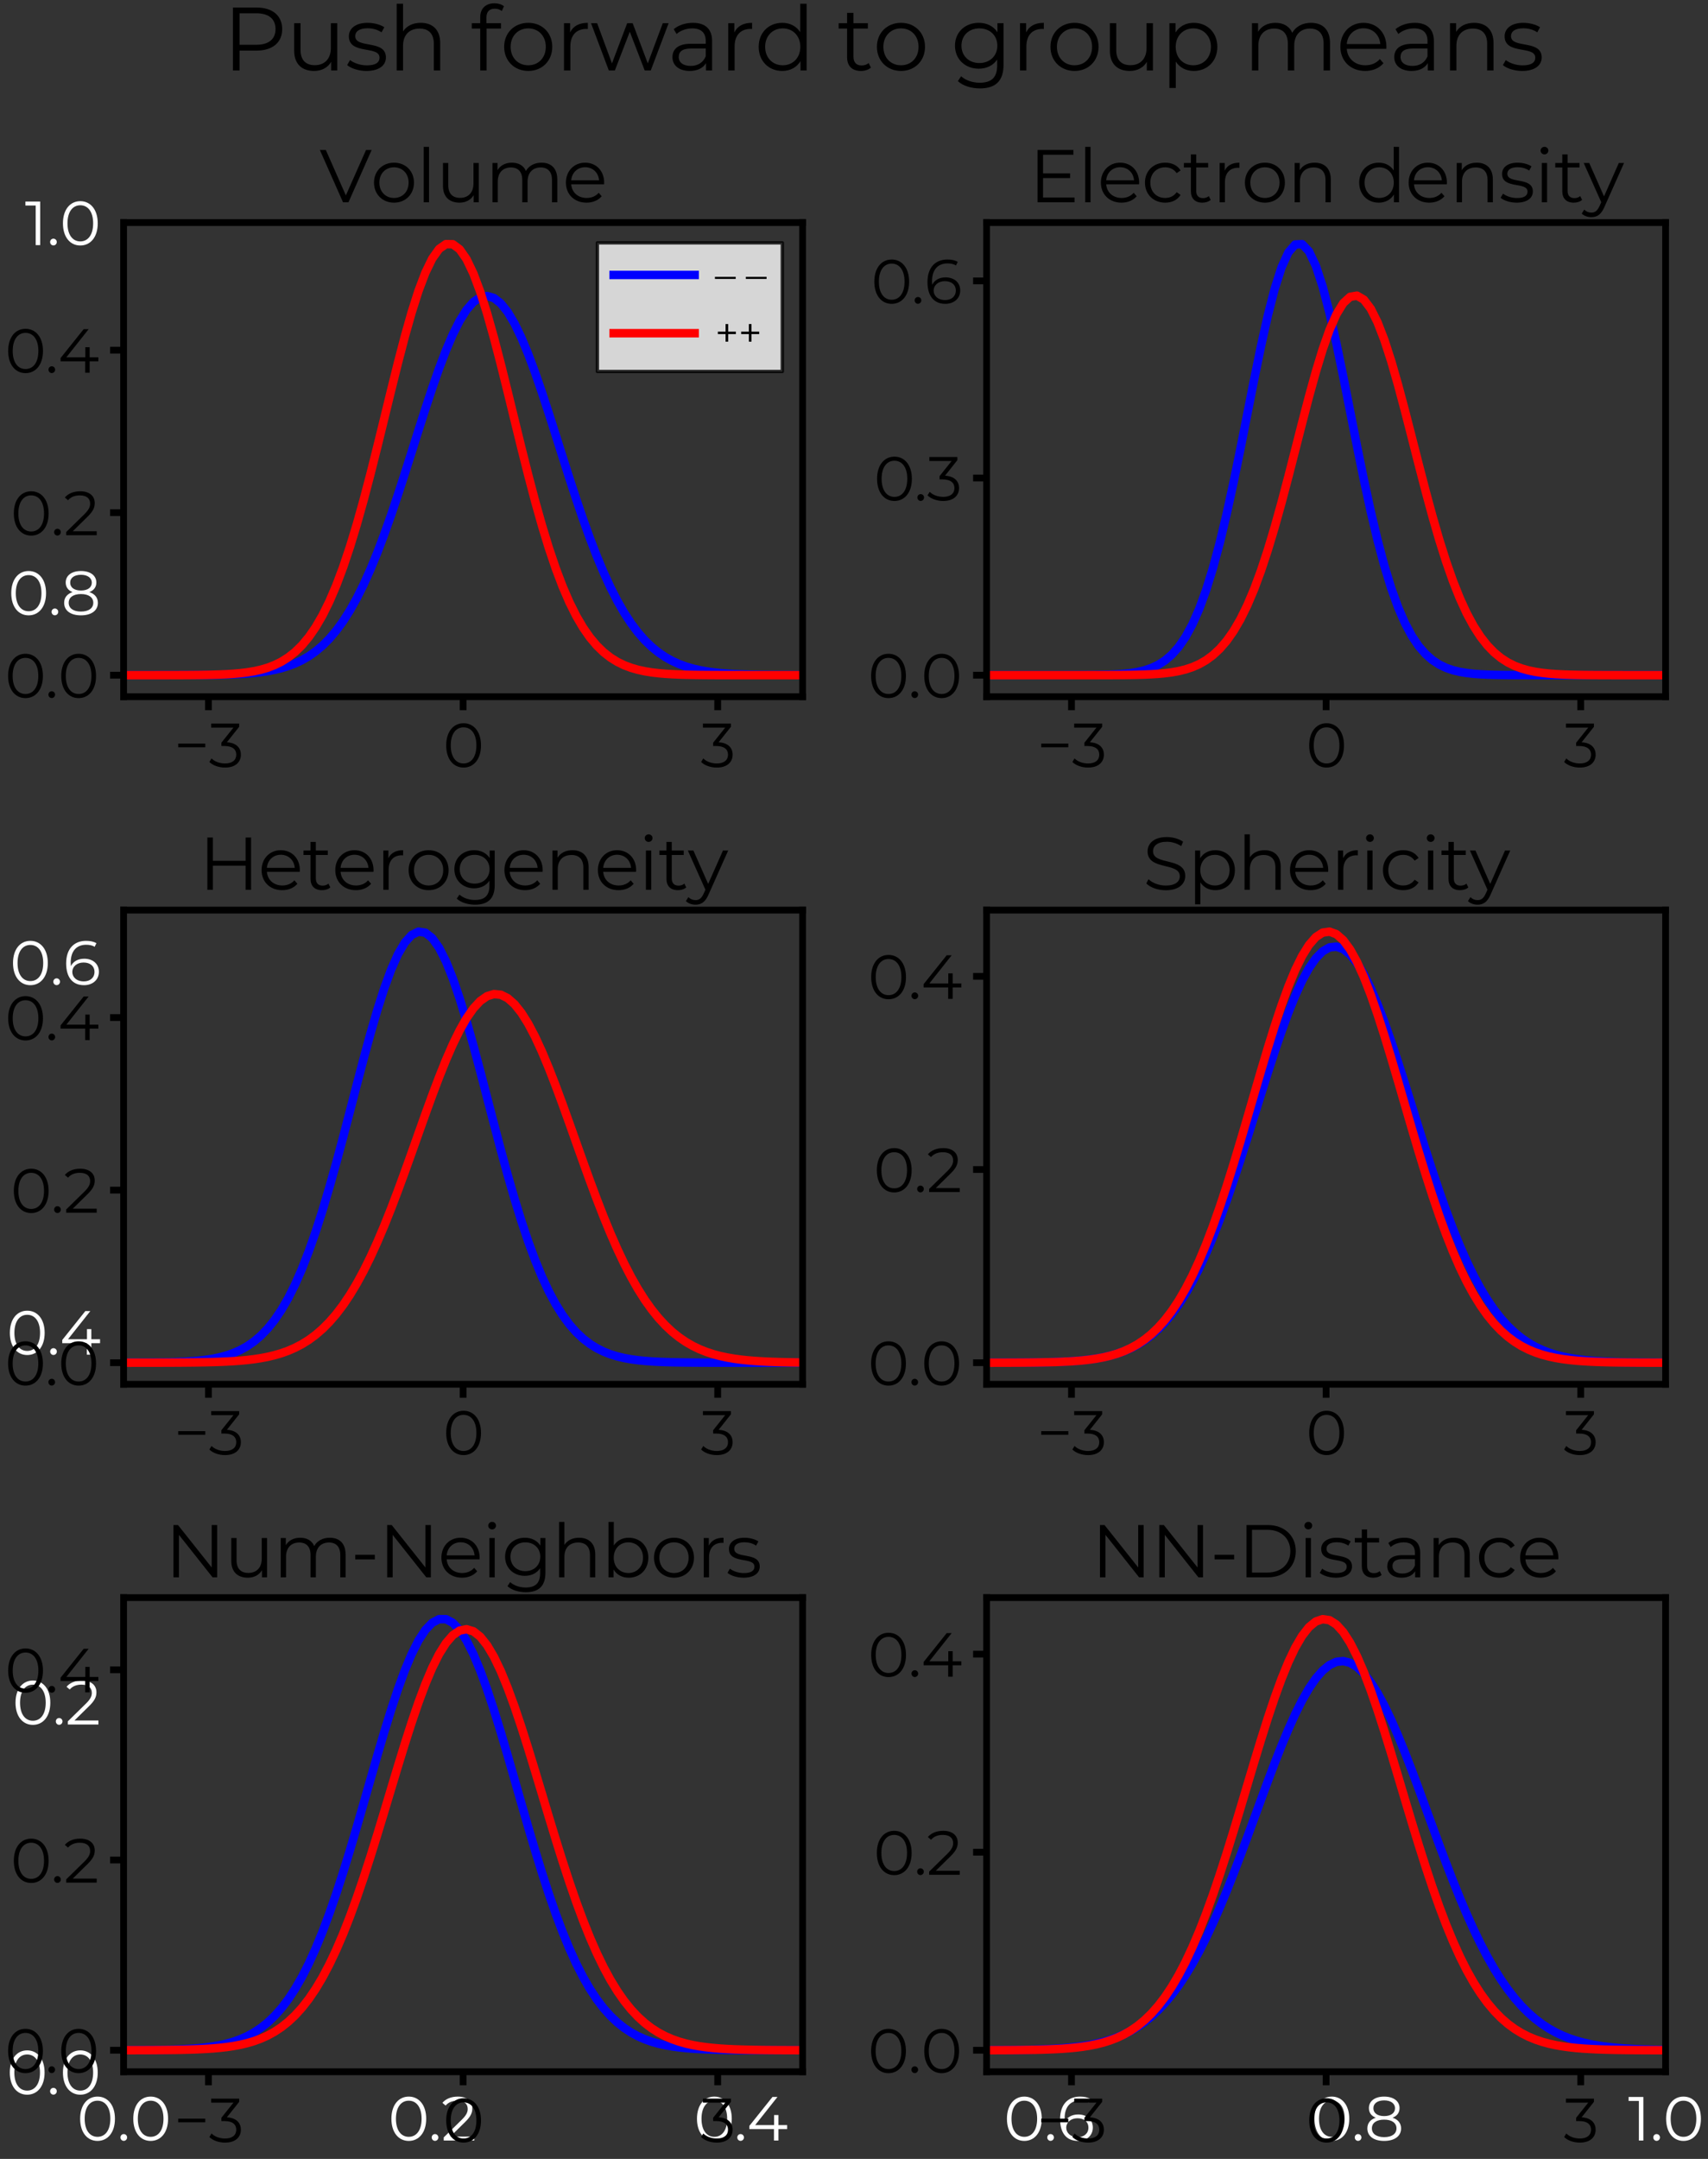 <?xml version="1.0" encoding="utf-8" standalone="no"?>
<!DOCTYPE svg PUBLIC "-//W3C//DTD SVG 1.1//EN"
  "http://www.w3.org/Graphics/SVG/1.1/DTD/svg11.dtd">
<svg xmlns:xlink="http://www.w3.org/1999/xlink" width="505.615pt" height="638.872pt" viewBox="0 0 505.615 638.872" xmlns="http://www.w3.org/2000/svg" version="1.1">
 <rect x="0" y="0" width="505.615" height="638.872" fill="#333333" stroke="none"/>
 <defs>
  <style type="text/css">*{stroke-linejoin: round; stroke-linecap: butt}</style>
 </defs>
 <g id="figure_1">
  <g id="patch_1">
   <path d="M 0 638.872 
L 505.615 638.872 
L 505.615 0 
L 0 0 
L 0 638.872 
z
" style="fill: none"/>
  </g>
  <g id="axes_1">
   <g id="patch_2">
    <path d="M 36.59 613.083 
L 493.06 613.083 
L 493.06 65.863 
L 36.59 65.863 
L 36.59 613.083 
z
" style="fill: none"/>
   </g>
   <g id="matplotlib.axis_1">
    <g id="xtick_1">
     <g id="text_1">
      <!-- 0.0 -->
      <g style="fill: #ffffff" transform="translate(22.765 633.439) scale(0.18 -0.18)">
       <defs>
        <path id="Montserrat-Regular-30" d="M 2118 -38 
C 3155 -38 3910 813 3910 2240 
C 3910 3667 3155 4518 2118 4518 
C 1082 4518 333 3667 333 2240 
C 333 813 1082 -38 2118 -38 
z
M 2118 384 
C 1338 384 800 1043 800 2240 
C 800 3437 1338 4096 2118 4096 
C 2899 4096 3437 3437 3437 2240 
C 3437 1043 2899 384 2118 384 
z
" transform="scale(0.016)"/>
        <path id="Montserrat-Regular-2e" d="M 678 -32 
C 864 -32 1024 122 1024 320 
C 1024 518 864 666 678 666 
C 493 666 339 518 339 320 
C 339 122 493 -32 678 -32 
z
" transform="scale(0.016)"/>
       </defs>
       <use xlink:href="#Montserrat-Regular-30"/>
       <use xlink:href="#Montserrat-Regular-2e" x="66.2"/>
       <use xlink:href="#Montserrat-Regular-30" x="87.4"/>
      </g>
     </g>
    </g>
    <g id="xtick_2">
     <g id="text_2">
      <!-- 0.2 -->
      <g style="fill: #ffffff" transform="translate(114.905 633.439) scale(0.18 -0.18)">
       <defs>
        <path id="Montserrat-Regular-32" d="M 928 410 
L 2451 1907 
C 3053 2496 3187 2880 3187 3309 
C 3187 4058 2611 4518 1702 4518 
C 1018 4518 461 4288 115 3878 
L 442 3597 
C 736 3936 1139 4096 1664 4096 
C 2349 4096 2714 3776 2714 3258 
C 2714 2950 2618 2650 2112 2150 
L 250 326 
L 250 0 
L 3392 0 
L 3392 410 
L 928 410 
z
" transform="scale(0.016)"/>
       </defs>
       <use xlink:href="#Montserrat-Regular-30"/>
       <use xlink:href="#Montserrat-Regular-2e" x="66.2"/>
       <use xlink:href="#Montserrat-Regular-32" x="87.4"/>
      </g>
     </g>
    </g>
    <g id="xtick_3">
     <g id="text_3">
      <!-- 0.4 -->
      <g style="fill: #ffffff" transform="translate(205.363 633.439) scale(0.18 -0.18)">
       <defs>
        <path id="Montserrat-Regular-34" d="M 4141 1587 
L 3245 1587 
L 3245 2624 
L 2797 2624 
L 2797 1587 
L 851 1587 
L 3142 4480 
L 2630 4480 
L 256 1510 
L 256 1178 
L 2784 1178 
L 2784 0 
L 3245 0 
L 3245 1178 
L 4141 1178 
L 4141 1587 
z
" transform="scale(0.016)"/>
       </defs>
       <use xlink:href="#Montserrat-Regular-30"/>
       <use xlink:href="#Montserrat-Regular-2e" x="66.2"/>
       <use xlink:href="#Montserrat-Regular-34" x="87.4"/>
      </g>
     </g>
    </g>
    <g id="xtick_4">
     <g id="text_4">
      <!-- 0.6 -->
      <g style="fill: #ffffff" transform="translate(297.124 633.439) scale(0.18 -0.18)">
       <defs>
        <path id="Montserrat-Regular-36" d="M 2189 2682 
C 1568 2682 1043 2406 819 1914 
C 806 2048 800 2176 800 2278 
C 800 3494 1421 4115 2387 4115 
C 2720 4115 3027 4058 3258 3904 
L 3443 4275 
C 3162 4448 2784 4518 2381 4518 
C 1165 4518 333 3725 333 2202 
C 333 787 979 -38 2170 -38 
C 3040 -38 3699 499 3699 1338 
C 3699 2157 3078 2682 2189 2682 
z
M 2150 352 
C 1376 352 966 819 966 1312 
C 966 1869 1434 2291 2118 2291 
C 2810 2291 3245 1914 3245 1325 
C 3245 730 2797 352 2150 352 
z
" transform="scale(0.016)"/>
       </defs>
       <use xlink:href="#Montserrat-Regular-30"/>
       <use xlink:href="#Montserrat-Regular-2e" x="66.2"/>
       <use xlink:href="#Montserrat-Regular-36" x="87.4"/>
      </g>
     </g>
    </g>
    <g id="xtick_5">
     <g id="text_5">
      <!-- 0.8 -->
      <g style="fill: #ffffff" transform="translate(388.157 633.439) scale(0.18 -0.18)">
       <defs>
        <path id="Montserrat-Regular-38" d="M 2899 2349 
C 3360 2528 3616 2867 3616 3334 
C 3616 4064 2982 4518 2035 4518 
C 1088 4518 467 4064 467 3334 
C 467 2867 717 2528 1171 2349 
C 614 2163 307 1786 307 1248 
C 307 454 960 -38 2035 -38 
C 3104 -38 3776 454 3776 1248 
C 3776 1779 3462 2163 2899 2349 
z
M 928 3322 
C 928 3821 1357 4128 2035 4128 
C 2707 4128 3149 3821 3149 3315 
C 3149 2829 2733 2515 2035 2515 
C 1338 2515 928 2829 928 3322 
z
M 2035 352 
C 1242 352 774 698 774 1254 
C 774 1805 1242 2150 2035 2150 
C 2829 2150 3302 1805 3302 1254 
C 3302 698 2829 352 2035 352 
z
" transform="scale(0.016)"/>
       </defs>
       <use xlink:href="#Montserrat-Regular-30"/>
       <use xlink:href="#Montserrat-Regular-2e" x="66.2"/>
       <use xlink:href="#Montserrat-Regular-38" x="87.4"/>
      </g>
     </g>
    </g>
    <g id="xtick_6">
     <g id="text_6">
      <!-- 1.0 -->
      <g style="fill: #ffffff" transform="translate(481.945 633.439) scale(0.18 -0.18)">
       <defs>
        <path id="Montserrat-Regular-31" d="M 58 4480 
L 58 4070 
L 1114 4070 
L 1114 0 
L 1574 0 
L 1574 4480 
L 58 4480 
z
" transform="scale(0.016)"/>
       </defs>
       <use xlink:href="#Montserrat-Regular-31"/>
       <use xlink:href="#Montserrat-Regular-2e" x="36.1"/>
       <use xlink:href="#Montserrat-Regular-30" x="57.3"/>
      </g>
     </g>
    </g>
   </g>
   <g id="matplotlib.axis_2">
    <g id="ytick_1">
     <g id="text_7">
      <!-- 0.0 -->
      <g style="fill: #ffffff" transform="translate(1.94 619.761) scale(0.18 -0.18)">
       <use xlink:href="#Montserrat-Regular-30"/>
       <use xlink:href="#Montserrat-Regular-2e" x="66.2"/>
       <use xlink:href="#Montserrat-Regular-30" x="87.4"/>
      </g>
     </g>
    </g>
    <g id="ytick_2">
     <g id="text_8">
      <!-- 0.2 -->
      <g style="fill: #ffffff" transform="translate(3.633 510.317) scale(0.18 -0.18)">
       <use xlink:href="#Montserrat-Regular-30"/>
       <use xlink:href="#Montserrat-Regular-2e" x="66.2"/>
       <use xlink:href="#Montserrat-Regular-32" x="87.4"/>
      </g>
     </g>
    </g>
    <g id="ytick_3">
     <g id="text_9">
      <!-- 0.4 -->
      <g style="fill: #ffffff" transform="translate(1.96 400.873) scale(0.18 -0.18)">
       <use xlink:href="#Montserrat-Regular-30"/>
       <use xlink:href="#Montserrat-Regular-2e" x="66.2"/>
       <use xlink:href="#Montserrat-Regular-34" x="87.4"/>
      </g>
     </g>
    </g>
    <g id="ytick_4">
     <g id="text_10">
      <!-- 0.6 -->
      <g style="fill: #ffffff" transform="translate(2.893 291.429) scale(0.18 -0.18)">
       <use xlink:href="#Montserrat-Regular-30"/>
       <use xlink:href="#Montserrat-Regular-2e" x="66.2"/>
       <use xlink:href="#Montserrat-Regular-36" x="87.4"/>
      </g>
     </g>
    </g>
    <g id="ytick_5">
     <g id="text_11">
      <!-- 0.8 -->
      <g style="fill: #ffffff" transform="translate(2.373 181.985) scale(0.18 -0.18)">
       <use xlink:href="#Montserrat-Regular-30"/>
       <use xlink:href="#Montserrat-Regular-2e" x="66.2"/>
       <use xlink:href="#Montserrat-Regular-38" x="87.4"/>
      </g>
     </g>
    </g>
    <g id="ytick_6">
     <g id="text_12">
      <!-- 1.0 -->
      <g style="fill: #ffffff" transform="translate(7.36 72.541) scale(0.18 -0.18)">
       <use xlink:href="#Montserrat-Regular-31"/>
       <use xlink:href="#Montserrat-Regular-2e" x="36.1"/>
       <use xlink:href="#Montserrat-Regular-30" x="57.3"/>
      </g>
     </g>
    </g>
   </g>
   <g id="patch_3">
    <path d="M 36.59 613.083 
L 36.59 65.863 
" style="fill: none"/>
   </g>
   <g id="patch_4">
    <path d="M 493.06 613.083 
L 493.06 65.863 
" style="fill: none"/>
   </g>
   <g id="patch_5">
    <path d="M 36.59 613.083 
L 493.06 613.083 
" style="fill: none"/>
   </g>
   <g id="patch_6">
    <path d="M 36.59 65.863 
L 493.06 65.863 
" style="fill: none"/>
   </g>
   <g id="text_13">
    <!-- Push forward to group means  -->
    <g transform="translate(65.91 20.863) scale(0.26 -0.26)">
     <defs>
      <path id="Montserrat-Regular-50" d="M 2406 4480 
L 730 4480 
L 730 0 
L 1203 0 
L 1203 1414 
L 2406 1414 
C 3546 1414 4237 1990 4237 2944 
C 4237 3904 3546 4480 2406 4480 
z
M 2394 1830 
L 1203 1830 
L 1203 4070 
L 2394 4070 
C 3290 4070 3763 3661 3763 2944 
C 3763 2240 3290 1830 2394 1830 
z
" transform="scale(0.016)"/>
      <path id="Montserrat-Regular-75" d="M 3213 3366 
L 3213 1600 
C 3213 832 2771 378 2067 378 
C 1427 378 1056 742 1056 1459 
L 1056 3366 
L 602 3366 
L 602 1414 
C 602 448 1165 -32 2022 -32 
C 2560 -32 2995 205 3232 614 
L 3232 0 
L 3667 0 
L 3667 3366 
L 3213 3366 
z
" transform="scale(0.016)"/>
      <path id="Montserrat-Regular-73" d="M 1536 -32 
C 2413 -32 2925 346 2925 928 
C 2925 2221 742 1536 742 2445 
C 742 2765 1011 3002 1619 3002 
C 1965 3002 2317 2918 2611 2714 
L 2810 3078 
C 2528 3270 2054 3392 1619 3392 
C 762 3392 288 2982 288 2432 
C 288 1101 2470 1792 2470 915 
C 2470 582 2208 365 1568 365 
C 1094 365 640 531 371 742 
L 166 384 
C 442 147 979 -32 1536 -32 
z
" transform="scale(0.016)"/>
      <path id="Montserrat-Regular-68" d="M 2349 3392 
C 1779 3392 1338 3168 1088 2778 
L 1088 4749 
L 634 4749 
L 634 0 
L 1088 0 
L 1088 1766 
C 1088 2534 1542 2982 2266 2982 
C 2906 2982 3277 2618 3277 1907 
L 3277 0 
L 3731 0 
L 3731 1952 
C 3731 2918 3168 3392 2349 3392 
z
" transform="scale(0.016)"/>
      <path id="Montserrat-Regular-20" transform="scale(0.016)"/>
      <path id="Montserrat-Regular-66" d="M 1747 4397 
C 1939 4397 2118 4339 2246 4230 
L 2400 4570 
C 2234 4710 1978 4781 1728 4781 
C 1069 4781 710 4384 710 3782 
L 710 3366 
L 109 3366 
L 109 2982 
L 710 2982 
L 710 0 
L 1165 0 
L 1165 2982 
L 2189 2982 
L 2189 3366 
L 1152 3366 
L 1152 3763 
C 1152 4179 1357 4397 1747 4397 
z
" transform="scale(0.016)"/>
      <path id="Montserrat-Regular-6f" d="M 2010 -32 
C 2995 -32 3718 685 3718 1683 
C 3718 2682 2995 3392 2010 3392 
C 1024 3392 294 2682 294 1683 
C 294 685 1024 -32 2010 -32 
z
M 2010 371 
C 1293 371 755 896 755 1683 
C 755 2470 1293 2995 2010 2995 
C 2726 2995 3258 2470 3258 1683 
C 3258 896 2726 371 2010 371 
z
" transform="scale(0.016)"/>
      <path id="Montserrat-Regular-72" d="M 1069 2707 
L 1069 3366 
L 634 3366 
L 634 0 
L 1088 0 
L 1088 1715 
C 1088 2509 1517 2957 2221 2957 
C 2253 2957 2291 2950 2330 2950 
L 2330 3392 
C 1709 3392 1280 3155 1069 2707 
z
" transform="scale(0.016)"/>
      <path id="Montserrat-Regular-77" d="M 5158 3366 
L 4090 506 
L 3014 3366 
L 2624 3366 
L 1542 506 
L 486 3366 
L 51 3366 
L 1318 0 
L 1747 0 
L 2810 2758 
L 3872 0 
L 4301 0 
L 5574 3366 
L 5158 3366 
z
" transform="scale(0.016)"/>
      <path id="Montserrat-Regular-61" d="M 1811 3392 
C 1280 3392 781 3226 442 2938 
L 646 2598 
C 922 2842 1331 2995 1766 2995 
C 2394 2995 2720 2682 2720 2106 
L 2720 1901 
L 1651 1901 
C 685 1901 352 1466 352 947 
C 352 365 819 -32 1581 -32 
C 2138 -32 2534 179 2739 525 
L 2739 0 
L 3174 0 
L 3174 2086 
C 3174 2957 2682 3392 1811 3392 
z
M 1651 326 
C 1114 326 800 570 800 960 
C 800 1306 1011 1562 1664 1562 
L 2720 1562 
L 2720 1011 
C 2541 570 2163 326 1651 326 
z
" transform="scale(0.016)"/>
      <path id="Montserrat-Regular-64" d="M 3251 4749 
L 3251 2726 
C 2970 3162 2509 3392 1971 3392 
C 1011 3392 294 2701 294 1683 
C 294 666 1011 -32 1971 -32 
C 2528 -32 2995 211 3270 666 
L 3270 0 
L 3706 0 
L 3706 4749 
L 3251 4749 
z
M 2010 371 
C 1293 371 755 896 755 1683 
C 755 2470 1293 2995 2010 2995 
C 2720 2995 3258 2470 3258 1683 
C 3258 896 2720 371 2010 371 
z
" transform="scale(0.016)"/>
      <path id="Montserrat-Regular-74" d="M 2246 531 
C 2118 416 1933 358 1747 358 
C 1370 358 1165 576 1165 973 
L 1165 2982 
L 2189 2982 
L 2189 3366 
L 1165 3366 
L 1165 4102 
L 710 4102 
L 710 3366 
L 109 3366 
L 109 2982 
L 710 2982 
L 710 947 
C 710 326 1062 -32 1696 -32 
C 1958 -32 2227 45 2406 205 
L 2246 531 
z
" transform="scale(0.016)"/>
      <path id="Montserrat-Regular-67" d="M 3315 3366 
L 3315 2720 
C 3034 3162 2547 3392 1984 3392 
C 1024 3392 294 2733 294 1766 
C 294 800 1024 128 1984 128 
C 2534 128 3014 352 3296 781 
L 3296 352 
C 3296 -480 2906 -870 2054 -870 
C 1536 -870 1050 -698 730 -410 
L 499 -755 
C 851 -1088 1453 -1274 2067 -1274 
C 3181 -1274 3750 -749 3750 410 
L 3750 3366 
L 3315 3366 
z
M 2029 531 
C 1286 531 755 1037 755 1766 
C 755 2496 1286 2995 2029 2995 
C 2771 2995 3309 2496 3309 1766 
C 3309 1037 2771 531 2029 531 
z
" transform="scale(0.016)"/>
      <path id="Montserrat-Regular-70" d="M 2368 3392 
C 1811 3392 1344 3149 1069 2701 
L 1069 3366 
L 634 3366 
L 634 -1242 
L 1088 -1242 
L 1088 634 
C 1370 198 1830 -32 2368 -32 
C 3328 -32 4045 659 4045 1683 
C 4045 2701 3328 3392 2368 3392 
z
M 2336 371 
C 1619 371 1082 896 1082 1683 
C 1082 2464 1619 2995 2336 2995 
C 3046 2995 3590 2464 3590 1683 
C 3590 896 3046 371 2336 371 
z
" transform="scale(0.016)"/>
      <path id="Montserrat-Regular-6d" d="M 4832 3392 
C 4224 3392 3744 3117 3501 2682 
C 3296 3155 2861 3392 2304 3392 
C 1741 3392 1306 3155 1069 2752 
L 1069 3366 
L 634 3366 
L 634 0 
L 1088 0 
L 1088 1766 
C 1088 2534 1530 2982 2214 2982 
C 2829 2982 3187 2618 3187 1907 
L 3187 0 
L 3642 0 
L 3642 1766 
C 3642 2534 4077 2982 4768 2982 
C 5376 2982 5734 2618 5734 1907 
L 5734 0 
L 6189 0 
L 6189 1952 
C 6189 2918 5651 3392 4832 3392 
z
" transform="scale(0.016)"/>
      <path id="Montserrat-Regular-65" d="M 3571 1683 
C 3571 2694 2886 3392 1939 3392 
C 992 3392 294 2682 294 1683 
C 294 685 1011 -32 2061 -32 
C 2592 -32 3059 160 3360 518 
L 3104 813 
C 2848 518 2483 371 2074 371 
C 1338 371 800 838 749 1542 
L 3565 1542 
C 3565 1594 3571 1645 3571 1683 
z
M 1939 3002 
C 2598 3002 3078 2541 3136 1882 
L 749 1882 
C 806 2541 1286 3002 1939 3002 
z
" transform="scale(0.016)"/>
      <path id="Montserrat-Regular-6e" d="M 2349 3392 
C 1766 3392 1312 3155 1069 2746 
L 1069 3366 
L 634 3366 
L 634 0 
L 1088 0 
L 1088 1766 
C 1088 2534 1542 2982 2266 2982 
C 2906 2982 3277 2618 3277 1907 
L 3277 0 
L 3731 0 
L 3731 1952 
C 3731 2918 3168 3392 2349 3392 
z
" transform="scale(0.016)"/>
     </defs>
     <use xlink:href="#Montserrat-Regular-50"/>
     <use xlink:href="#Montserrat-Regular-75" x="71.8"/>
     <use xlink:href="#Montserrat-Regular-73" x="139.1"/>
     <use xlink:href="#Montserrat-Regular-68" x="188"/>
     <use xlink:href="#Montserrat-Regular-20" x="255.7"/>
     <use xlink:href="#Montserrat-Regular-66" x="281.9"/>
     <use xlink:href="#Montserrat-Regular-6f" x="315.8"/>
     <use xlink:href="#Montserrat-Regular-72" x="378.5"/>
     <use xlink:href="#Montserrat-Regular-77" x="418.6"/>
     <use xlink:href="#Montserrat-Regular-61" x="506.5"/>
     <use xlink:href="#Montserrat-Regular-72" x="565.5"/>
     <use xlink:href="#Montserrat-Regular-64" x="605.6"/>
     <use xlink:href="#Montserrat-Regular-20" x="673.4"/>
     <use xlink:href="#Montserrat-Regular-74" x="699.6"/>
     <use xlink:href="#Montserrat-Regular-6f" x="740.2"/>
     <use xlink:href="#Montserrat-Regular-20" x="802.9"/>
     <use xlink:href="#Montserrat-Regular-67" x="829.1"/>
     <use xlink:href="#Montserrat-Regular-72" x="897.7"/>
     <use xlink:href="#Montserrat-Regular-6f" x="937.8"/>
     <use xlink:href="#Montserrat-Regular-75" x="1000.5"/>
     <use xlink:href="#Montserrat-Regular-70" x="1067.8"/>
     <use xlink:href="#Montserrat-Regular-20" x="1135.6"/>
     <use xlink:href="#Montserrat-Regular-6d" x="1161.8"/>
     <use xlink:href="#Montserrat-Regular-65" x="1267.9"/>
     <use xlink:href="#Montserrat-Regular-61" x="1328.3"/>
     <use xlink:href="#Montserrat-Regular-6e" x="1387.3"/>
     <use xlink:href="#Montserrat-Regular-73" x="1455"/>
     <use xlink:href="#Montserrat-Regular-20" x="1503.9"/>
    </g>
   </g>
  </g>
  <g id="axes_2">
   <g id="patch_7">
    <path d="M 36.59 206.176 
L 237.585 206.176 
L 237.585 65.863 
L 36.59 65.863 
L 36.59 206.176 
z
" style="fill: none"/>
   </g>
   <g id="matplotlib.axis_3">
    <g id="xtick_7">
     <g id="line2d_1">
      <defs>
       <path id="m932ac785d7" d="M 0 0 
L 0 4 
" style="stroke: #000000; stroke-width: 2"/>
      </defs>
      <g>
       <use xlink:href="#m932ac785d7" x="61.714" y="206.176" style="stroke: #000000; stroke-width: 2"/>
      </g>
     </g>
     <g id="text_14">
      <!-- −3 -->
      <g transform="translate(51.462 227.032) scale(0.18 -0.18)">
       <defs>
        <path id="Montserrat-Regular-2212" d="M 448 2048 
L 3232 2048 
L 3232 2426 
L 448 2426 
L 448 2048 
z
" transform="scale(0.016)"/>
        <path id="Montserrat-Regular-33" d="M 1856 2560 
L 3123 4154 
L 3123 4480 
L 243 4480 
L 243 4070 
L 2534 4070 
L 1293 2515 
L 1293 2176 
L 1613 2176 
C 2445 2176 2822 1824 2822 1286 
C 2822 730 2413 384 1670 384 
C 1088 384 570 602 282 902 
L 58 538 
C 403 186 1024 -38 1670 -38 
C 2752 -38 3296 538 3296 1286 
C 3296 2003 2816 2509 1856 2560 
z
" transform="scale(0.016)"/>
       </defs>
       <use xlink:href="#Montserrat-Regular-2212"/>
       <use xlink:href="#Montserrat-Regular-33" x="57.5"/>
      </g>
     </g>
    </g>
    <g id="xtick_8">
     <g id="line2d_2">
      <g>
       <use xlink:href="#m932ac785d7" x="137.087" y="206.176" style="stroke: #000000; stroke-width: 2"/>
      </g>
     </g>
     <g id="text_15">
      <!-- 0 -->
      <g transform="translate(131.129 227.032) scale(0.18 -0.18)">
       <use xlink:href="#Montserrat-Regular-30"/>
      </g>
     </g>
    </g>
    <g id="xtick_9">
     <g id="line2d_3">
      <g>
       <use xlink:href="#m932ac785d7" x="212.46" y="206.176" style="stroke: #000000; stroke-width: 2"/>
      </g>
     </g>
     <g id="text_16">
      <!-- 3 -->
      <g transform="translate(207.384 227.032) scale(0.18 -0.18)">
       <use xlink:href="#Montserrat-Regular-33"/>
      </g>
     </g>
    </g>
   </g>
   <g id="matplotlib.axis_4">
    <g id="ytick_7">
     <g id="line2d_4">
      <defs>
       <path id="m2949193b5c" d="M 0 0 
L -4 0 
" style="stroke: #000000; stroke-width: 2"/>
      </defs>
      <g>
       <use xlink:href="#m2949193b5c" x="36.59" y="199.798" style="stroke: #000000; stroke-width: 2"/>
      </g>
     </g>
     <g id="text_17">
      <!-- 0.0 -->
      <g transform="translate(1.44 206.476) scale(0.18 -0.18)">
       <use xlink:href="#Montserrat-Regular-30"/>
       <use xlink:href="#Montserrat-Regular-2e" x="66.2"/>
       <use xlink:href="#Montserrat-Regular-30" x="87.4"/>
      </g>
     </g>
    </g>
    <g id="ytick_8">
     <g id="line2d_5">
      <g>
       <use xlink:href="#m2949193b5c" x="36.59" y="151.713" style="stroke: #000000; stroke-width: 2"/>
      </g>
     </g>
     <g id="text_18">
      <!-- 0.2 -->
      <g transform="translate(3.133 158.391) scale(0.18 -0.18)">
       <use xlink:href="#Montserrat-Regular-30"/>
       <use xlink:href="#Montserrat-Regular-2e" x="66.2"/>
       <use xlink:href="#Montserrat-Regular-32" x="87.4"/>
      </g>
     </g>
    </g>
    <g id="ytick_9">
     <g id="line2d_6">
      <g>
       <use xlink:href="#m2949193b5c" x="36.59" y="103.628" style="stroke: #000000; stroke-width: 2"/>
      </g>
     </g>
     <g id="text_19">
      <!-- 0.4 -->
      <g transform="translate(1.46 110.307) scale(0.18 -0.18)">
       <use xlink:href="#Montserrat-Regular-30"/>
       <use xlink:href="#Montserrat-Regular-2e" x="66.2"/>
       <use xlink:href="#Montserrat-Regular-34" x="87.4"/>
      </g>
     </g>
    </g>
   </g>
   <g id="line2d_7">
    <path d="M 36.59 199.797 
L 38.62 199.797 
L 40.65 199.797 
L 42.68 199.796 
L 44.711 199.795 
L 46.741 199.794 
L 48.771 199.792 
L 50.801 199.789 
L 52.832 199.784 
L 54.862 199.777 
L 56.892 199.768 
L 58.922 199.754 
L 60.953 199.734 
L 62.983 199.706 
L 65.013 199.668 
L 67.043 199.614 
L 69.074 199.542 
L 71.104 199.443 
L 73.134 199.311 
L 75.164 199.136 
L 77.195 198.906 
L 79.225 198.606 
L 81.255 198.22 
L 83.285 197.728 
L 85.316 197.106 
L 87.346 196.329 
L 89.376 195.367 
L 91.407 194.188 
L 93.437 192.759 
L 95.467 191.045 
L 97.497 189.009 
L 99.528 186.619 
L 101.558 183.843 
L 103.588 180.653 
L 105.618 177.03 
L 107.649 172.962 
L 109.679 168.449 
L 111.709 163.503 
L 113.739 158.15 
L 115.77 152.433 
L 117.8 146.411 
L 119.83 140.158 
L 121.86 133.765 
L 123.891 127.338 
L 125.921 120.993 
L 127.951 114.855 
L 129.981 109.053 
L 132.012 103.717 
L 134.042 98.973 
L 136.072 94.936 
L 138.102 91.707 
L 140.133 89.371 
L 142.163 87.988 
L 144.193 87.594 
L 146.223 88.201 
L 148.254 89.793 
L 150.284 92.326 
L 152.314 95.735 
L 154.344 99.933 
L 156.375 104.814 
L 158.405 110.26 
L 160.435 116.145 
L 162.465 122.338 
L 164.496 128.711 
L 166.526 135.14 
L 168.556 141.511 
L 170.586 147.722 
L 172.617 153.685 
L 174.647 159.328 
L 176.677 164.597 
L 178.707 169.452 
L 180.738 173.87 
L 182.768 177.842 
L 184.798 181.371 
L 186.828 184.471 
L 188.859 187.162 
L 190.889 189.474 
L 192.919 191.437 
L 194.949 193.088 
L 196.98 194.46 
L 199.01 195.59 
L 201.04 196.51 
L 203.07 197.252 
L 205.101 197.844 
L 207.131 198.311 
L 209.161 198.677 
L 211.191 198.96 
L 213.222 199.178 
L 215.252 199.343 
L 217.282 199.467 
L 219.312 199.559 
L 221.343 199.627 
L 223.373 199.677 
L 225.403 199.713 
L 227.433 199.739 
L 229.464 199.757 
L 231.494 199.77 
L 233.524 199.779 
L 235.554 199.785 
L 237.585 199.789 
" clip-path="url(#pb3f3d9722e)" style="fill: none; stroke: #0000ff; stroke-width: 2.5; stroke-linecap: square"/>
   </g>
   <g id="line2d_8">
    <path d="M 36.59 199.798 
L 38.62 199.797 
L 40.65 199.797 
L 42.68 199.796 
L 44.711 199.796 
L 46.741 199.794 
L 48.771 199.792 
L 50.801 199.788 
L 52.832 199.782 
L 54.862 199.774 
L 56.892 199.76 
L 58.922 199.74 
L 60.953 199.71 
L 62.983 199.667 
L 65.013 199.604 
L 67.043 199.513 
L 69.074 199.386 
L 71.104 199.208 
L 73.134 198.963 
L 75.164 198.63 
L 77.195 198.184 
L 79.225 197.592 
L 81.255 196.818 
L 83.285 195.819 
L 85.316 194.545 
L 87.346 192.944 
L 89.376 190.958 
L 91.407 188.527 
L 93.437 185.594 
L 95.467 182.103 
L 97.497 178.009 
L 99.528 173.275 
L 101.558 167.885 
L 103.588 161.842 
L 105.618 155.174 
L 107.649 147.938 
L 109.679 140.223 
L 111.709 132.148 
L 113.739 123.863 
L 115.77 115.545 
L 117.8 107.392 
L 119.83 99.616 
L 121.86 92.437 
L 123.891 86.067 
L 125.921 80.707 
L 127.951 76.53 
L 129.981 73.676 
L 132.012 72.241 
L 134.042 72.274 
L 136.072 73.776 
L 138.102 76.694 
L 140.133 80.928 
L 142.163 86.339 
L 144.193 92.749 
L 146.223 99.961 
L 148.254 107.758 
L 150.284 115.924 
L 152.314 124.245 
L 154.344 132.524 
L 156.375 140.585 
L 158.405 148.281 
L 160.435 155.492 
L 162.465 162.132 
L 164.496 168.146 
L 166.526 173.506 
L 168.556 178.21 
L 170.586 182.276 
L 172.617 185.74 
L 174.647 188.649 
L 176.677 191.058 
L 178.707 193.025 
L 180.738 194.61 
L 182.768 195.87 
L 184.798 196.858 
L 186.828 197.623 
L 188.859 198.207 
L 190.889 198.648 
L 192.919 198.976 
L 194.949 199.217 
L 196.98 199.393 
L 199.01 199.518 
L 201.04 199.607 
L 203.07 199.669 
L 205.101 199.712 
L 207.131 199.741 
L 209.161 199.761 
L 211.191 199.774 
L 213.222 199.783 
L 215.252 199.788 
L 217.282 199.792 
L 219.312 199.794 
L 221.343 199.796 
L 223.373 199.796 
L 225.403 199.797 
L 227.433 199.797 
L 229.464 199.798 
L 231.494 199.798 
L 233.524 199.798 
L 235.554 199.798 
L 237.585 199.798 
" clip-path="url(#pb3f3d9722e)" style="fill: none; stroke: #ff0000; stroke-width: 2.5; stroke-linecap: square"/>
   </g>
   <g id="patch_8">
    <path d="M 36.59 206.176 
L 36.59 65.863 
" style="fill: none; stroke: #000000; stroke-width: 2; stroke-linejoin: miter; stroke-linecap: square"/>
   </g>
   <g id="patch_9">
    <path d="M 237.585 206.176 
L 237.585 65.863 
" style="fill: none; stroke: #000000; stroke-width: 2; stroke-linejoin: miter; stroke-linecap: square"/>
   </g>
   <g id="patch_10">
    <path d="M 36.59 206.176 
L 237.585 206.176 
" style="fill: none; stroke: #000000; stroke-width: 2; stroke-linejoin: miter; stroke-linecap: square"/>
   </g>
   <g id="patch_11">
    <path d="M 36.59 65.863 
L 237.585 65.863 
" style="fill: none; stroke: #000000; stroke-width: 2; stroke-linejoin: miter; stroke-linecap: square"/>
   </g>
   <g id="text_20">
    <!-- Volume -->
    <g transform="translate(94.621 59.863) scale(0.216 -0.216)">
     <defs>
      <path id="Montserrat-Regular-56" d="M 3974 4480 
L 2246 589 
L 531 4480 
L 19 4480 
L 2003 0 
L 2470 0 
L 4454 4480 
L 3974 4480 
z
" transform="scale(0.016)"/>
      <path id="Montserrat-Regular-6c" d="M 634 0 
L 1088 0 
L 1088 4749 
L 634 4749 
L 634 0 
z
" transform="scale(0.016)"/>
     </defs>
     <use xlink:href="#Montserrat-Regular-56"/>
     <use xlink:href="#Montserrat-Regular-6f" x="69.8"/>
     <use xlink:href="#Montserrat-Regular-6c" x="132.5"/>
     <use xlink:href="#Montserrat-Regular-75" x="159.4"/>
     <use xlink:href="#Montserrat-Regular-6d" x="226.7"/>
     <use xlink:href="#Montserrat-Regular-65" x="332.8"/>
    </g>
   </g>
   <g id="legend_1">
    <g id="patch_12">
     <path d="M 176.84 109.929 
L 231.585 109.929 
L 231.585 71.863 
L 176.84 71.863 
z
" style="fill: #ffffff; opacity: 0.8; stroke: #000000; stroke-linejoin: miter"/>
    </g>
    <g id="line2d_9">
     <path d="M 181.64 81.367 
L 193.64 81.367 
L 205.64 81.367 
" style="fill: none; stroke: #0000ff; stroke-width: 2.5; stroke-linecap: square"/>
    </g>
    <g id="text_21">
     <!-- – – -->
     <g transform="translate(211.64 85.567) scale(0.12 -0.12)">
      <defs>
       <path id="Montserrat-Regular-2013" d="M 0 1574 
L 3200 1574 
L 3200 1901 
L 0 1901 
L 0 1574 
z
" transform="scale(0.016)"/>
      </defs>
      <use xlink:href="#Montserrat-Regular-2013"/>
      <use xlink:href="#Montserrat-Regular-20" x="50"/>
      <use xlink:href="#Montserrat-Regular-2013" x="76.2"/>
     </g>
    </g>
    <g id="line2d_10">
     <path d="M 181.64 98.6 
L 193.64 98.6 
L 205.64 98.6 
" style="fill: none; stroke: #ff0000; stroke-width: 2.5; stroke-linecap: square"/>
    </g>
    <g id="text_22">
     <!-- ++ -->
     <g transform="translate(211.64 102.8) scale(0.12 -0.12)">
      <defs>
       <path id="Montserrat-Regular-2b" d="M 3232 2426 
L 2042 2426 
L 2042 3597 
L 1638 3597 
L 1638 2426 
L 448 2426 
L 448 2048 
L 1638 2048 
L 1638 883 
L 2042 883 
L 2042 2048 
L 3232 2048 
L 3232 2426 
z
" transform="scale(0.016)"/>
      </defs>
      <use xlink:href="#Montserrat-Regular-2b"/>
      <use xlink:href="#Montserrat-Regular-2b" x="57.5"/>
     </g>
    </g>
   </g>
  </g>
  <g id="axes_3">
   <g id="patch_13">
    <path d="M 292.065 206.176 
L 493.06 206.176 
L 493.06 65.863 
L 292.065 65.863 
L 292.065 206.176 
z
" style="fill: none"/>
   </g>
   <g id="matplotlib.axis_5">
    <g id="xtick_10">
     <g id="line2d_11">
      <g>
       <use xlink:href="#m932ac785d7" x="317.189" y="206.176" style="stroke: #000000; stroke-width: 2"/>
      </g>
     </g>
     <g id="text_23">
      <!-- −3 -->
      <g transform="translate(306.938 227.032) scale(0.18 -0.18)">
       <use xlink:href="#Montserrat-Regular-2212"/>
       <use xlink:href="#Montserrat-Regular-33" x="57.5"/>
      </g>
     </g>
    </g>
    <g id="xtick_11">
     <g id="line2d_12">
      <g>
       <use xlink:href="#m932ac785d7" x="392.562" y="206.176" style="stroke: #000000; stroke-width: 2"/>
      </g>
     </g>
     <g id="text_24">
      <!-- 0 -->
      <g transform="translate(386.604 227.032) scale(0.18 -0.18)">
       <use xlink:href="#Montserrat-Regular-30"/>
      </g>
     </g>
    </g>
    <g id="xtick_12">
     <g id="line2d_13">
      <g>
       <use xlink:href="#m932ac785d7" x="467.935" y="206.176" style="stroke: #000000; stroke-width: 2"/>
      </g>
     </g>
     <g id="text_25">
      <!-- 3 -->
      <g transform="translate(462.859 227.032) scale(0.18 -0.18)">
       <use xlink:href="#Montserrat-Regular-33"/>
      </g>
     </g>
    </g>
   </g>
   <g id="matplotlib.axis_6">
    <g id="ytick_10">
     <g id="line2d_14">
      <g>
       <use xlink:href="#m2949193b5c" x="292.065" y="199.798" style="stroke: #000000; stroke-width: 2"/>
      </g>
     </g>
     <g id="text_26">
      <!-- 0.0 -->
      <g transform="translate(256.915 206.476) scale(0.18 -0.18)">
       <use xlink:href="#Montserrat-Regular-30"/>
       <use xlink:href="#Montserrat-Regular-2e" x="66.2"/>
       <use xlink:href="#Montserrat-Regular-30" x="87.4"/>
      </g>
     </g>
    </g>
    <g id="ytick_11">
     <g id="line2d_15">
      <g>
       <use xlink:href="#m2949193b5c" x="292.065" y="141.462" style="stroke: #000000; stroke-width: 2"/>
      </g>
     </g>
     <g id="text_27">
      <!-- 0.3 -->
      <g transform="translate(258.678 148.141) scale(0.18 -0.18)">
       <use xlink:href="#Montserrat-Regular-30"/>
       <use xlink:href="#Montserrat-Regular-2e" x="66.2"/>
       <use xlink:href="#Montserrat-Regular-33" x="87.4"/>
      </g>
     </g>
    </g>
    <g id="ytick_12">
     <g id="line2d_16">
      <g>
       <use xlink:href="#m2949193b5c" x="292.065" y="83.127" style="stroke: #000000; stroke-width: 2"/>
      </g>
     </g>
     <g id="text_28">
      <!-- 0.6 -->
      <g transform="translate(257.868 89.805) scale(0.18 -0.18)">
       <use xlink:href="#Montserrat-Regular-30"/>
       <use xlink:href="#Montserrat-Regular-2e" x="66.2"/>
       <use xlink:href="#Montserrat-Regular-36" x="87.4"/>
      </g>
     </g>
    </g>
   </g>
   <g id="line2d_17">
    <path d="M 292.065 199.798 
L 294.095 199.798 
L 296.125 199.798 
L 298.155 199.798 
L 300.186 199.798 
L 302.216 199.798 
L 304.246 199.798 
L 306.276 199.798 
L 308.307 199.797 
L 310.337 199.797 
L 312.367 199.796 
L 314.397 199.795 
L 316.428 199.792 
L 318.458 199.787 
L 320.488 199.779 
L 322.518 199.765 
L 324.549 199.742 
L 326.579 199.704 
L 328.609 199.644 
L 330.639 199.55 
L 332.67 199.404 
L 334.7 199.184 
L 336.73 198.858 
L 338.76 198.384 
L 340.791 197.708 
L 342.821 196.764 
L 344.851 195.47 
L 346.882 193.732 
L 348.912 191.446 
L 350.942 188.501 
L 352.972 184.786 
L 355.003 180.199 
L 357.033 174.66 
L 359.063 168.122 
L 361.093 160.584 
L 363.124 152.105 
L 365.154 142.811 
L 367.184 132.902 
L 369.214 122.65 
L 371.245 112.389 
L 373.275 102.502 
L 375.305 93.4 
L 377.335 85.489 
L 379.366 79.147 
L 381.396 74.69 
L 383.426 72.347 
L 385.456 72.241 
L 387.487 74.376 
L 389.517 78.642 
L 391.547 84.818 
L 393.577 92.596 
L 395.608 101.603 
L 397.638 111.433 
L 399.668 121.676 
L 401.698 131.944 
L 403.729 141.898 
L 405.759 151.26 
L 407.789 159.822 
L 409.819 167.452 
L 411.85 174.086 
L 413.88 179.718 
L 415.91 184.392 
L 417.94 188.185 
L 419.971 191.198 
L 422.001 193.542 
L 424.031 195.326 
L 426.061 196.658 
L 428.092 197.632 
L 430.122 198.33 
L 432.152 198.82 
L 434.182 199.158 
L 436.213 199.387 
L 438.243 199.538 
L 440.273 199.637 
L 442.303 199.7 
L 444.334 199.739 
L 446.364 199.763 
L 448.394 199.778 
L 450.424 199.786 
L 452.455 199.791 
L 454.485 199.794 
L 456.515 199.796 
L 458.545 199.797 
L 460.576 199.797 
L 462.606 199.798 
L 464.636 199.798 
L 466.666 199.798 
L 468.697 199.798 
L 470.727 199.798 
L 472.757 199.798 
L 474.787 199.798 
L 476.818 199.798 
L 478.848 199.798 
L 480.878 199.798 
L 482.908 199.798 
L 484.939 199.798 
L 486.969 199.798 
L 488.999 199.798 
L 491.029 199.798 
L 493.06 199.798 
" clip-path="url(#pa19615d4c7)" style="fill: none; stroke: #0000ff; stroke-width: 2.5; stroke-linecap: square"/>
   </g>
   <g id="line2d_18">
    <path d="M 292.065 199.798 
L 294.095 199.798 
L 296.125 199.798 
L 298.155 199.798 
L 300.186 199.798 
L 302.216 199.798 
L 304.246 199.798 
L 306.276 199.798 
L 308.307 199.798 
L 310.337 199.798 
L 312.367 199.798 
L 314.397 199.797 
L 316.428 199.797 
L 318.458 199.796 
L 320.488 199.796 
L 322.518 199.794 
L 324.549 199.791 
L 326.579 199.787 
L 328.609 199.78 
L 330.639 199.769 
L 332.67 199.751 
L 334.7 199.725 
L 336.73 199.684 
L 338.76 199.623 
L 340.791 199.534 
L 342.821 199.404 
L 344.851 199.218 
L 346.882 198.956 
L 348.912 198.592 
L 350.942 198.094 
L 352.972 197.424 
L 355.003 196.534 
L 357.033 195.373 
L 359.063 193.879 
L 361.093 191.989 
L 363.124 189.635 
L 365.154 186.752 
L 367.184 183.278 
L 369.214 179.165 
L 371.245 174.378 
L 373.275 168.906 
L 375.305 162.768 
L 377.335 156.013 
L 379.366 148.731 
L 381.396 141.049 
L 383.426 133.13 
L 385.456 125.173 
L 387.487 117.404 
L 389.517 110.063 
L 391.547 103.398 
L 393.577 97.647 
L 395.608 93.025 
L 397.638 89.713 
L 399.668 87.843 
L 401.698 87.49 
L 403.729 88.669 
L 405.759 91.332 
L 407.789 95.371 
L 409.819 100.628 
L 411.85 106.902 
L 413.88 113.963 
L 415.91 121.566 
L 417.94 129.466 
L 419.971 137.429 
L 422.001 145.242 
L 424.031 152.727 
L 426.061 159.737 
L 428.092 166.167 
L 430.122 171.949 
L 432.152 177.05 
L 434.182 181.47 
L 436.213 185.232 
L 438.243 188.38 
L 440.273 190.969 
L 442.303 193.064 
L 444.334 194.731 
L 446.364 196.038 
L 448.394 197.045 
L 450.424 197.81 
L 452.455 198.382 
L 454.485 198.803 
L 456.515 199.109 
L 458.545 199.327 
L 460.576 199.48 
L 462.606 199.587 
L 464.636 199.659 
L 466.666 199.708 
L 468.697 199.741 
L 470.727 199.762 
L 472.757 199.775 
L 474.787 199.784 
L 476.818 199.789 
L 478.848 199.793 
L 480.878 199.795 
L 482.908 199.796 
L 484.939 199.797 
L 486.969 199.797 
L 488.999 199.797 
L 491.029 199.798 
L 493.06 199.798 
" clip-path="url(#pa19615d4c7)" style="fill: none; stroke: #ff0000; stroke-width: 2.5; stroke-linecap: square"/>
   </g>
   <g id="patch_14">
    <path d="M 292.065 206.176 
L 292.065 65.863 
" style="fill: none; stroke: #000000; stroke-width: 2; stroke-linejoin: miter; stroke-linecap: square"/>
   </g>
   <g id="patch_15">
    <path d="M 493.06 206.176 
L 493.06 65.863 
" style="fill: none; stroke: #000000; stroke-width: 2; stroke-linejoin: miter; stroke-linecap: square"/>
   </g>
   <g id="patch_16">
    <path d="M 292.065 206.176 
L 493.06 206.176 
" style="fill: none; stroke: #000000; stroke-width: 2; stroke-linejoin: miter; stroke-linecap: square"/>
   </g>
   <g id="patch_17">
    <path d="M 292.065 65.863 
L 493.06 65.863 
" style="fill: none; stroke: #000000; stroke-width: 2; stroke-linejoin: miter; stroke-linecap: square"/>
   </g>
   <g id="text_29">
    <!-- Electron density -->
    <g transform="translate(304.615 59.863) scale(0.216 -0.216)">
     <defs>
      <path id="Montserrat-Regular-45" d="M 1203 410 
L 1203 2074 
L 3520 2074 
L 3520 2477 
L 1203 2477 
L 1203 4070 
L 3802 4070 
L 3802 4480 
L 730 4480 
L 730 0 
L 3898 0 
L 3898 410 
L 1203 410 
z
" transform="scale(0.016)"/>
      <path id="Montserrat-Regular-63" d="M 2029 -32 
C 2598 -32 3078 198 3347 634 
L 3008 864 
C 2778 525 2419 371 2029 371 
C 1293 371 755 890 755 1683 
C 755 2470 1293 2995 2029 2995 
C 2419 2995 2778 2835 3008 2496 
L 3347 2726 
C 3078 3168 2598 3392 2029 3392 
C 1024 3392 294 2688 294 1683 
C 294 678 1024 -32 2029 -32 
z
" transform="scale(0.016)"/>
      <path id="Montserrat-Regular-69" d="M 864 4102 
C 1056 4102 1197 4250 1197 4435 
C 1197 4608 1050 4749 864 4749 
C 678 4749 531 4602 531 4429 
C 531 4250 678 4102 864 4102 
z
M 634 0 
L 1088 0 
L 1088 3366 
L 634 3366 
L 634 0 
z
" transform="scale(0.016)"/>
      <path id="Montserrat-Regular-79" d="M 3014 3366 
L 1747 506 
L 480 3366 
L 6 3366 
L 1510 6 
L 1363 -320 
C 1171 -742 966 -883 666 -883 
C 422 -883 218 -794 51 -627 
L -160 -966 
C 45 -1171 346 -1274 659 -1274 
C 1139 -1274 1498 -1062 1779 -403 
L 3462 3366 
L 3014 3366 
z
" transform="scale(0.016)"/>
     </defs>
     <use xlink:href="#Montserrat-Regular-45"/>
     <use xlink:href="#Montserrat-Regular-6c" x="66.9"/>
     <use xlink:href="#Montserrat-Regular-65" x="93.8"/>
     <use xlink:href="#Montserrat-Regular-63" x="154.2"/>
     <use xlink:href="#Montserrat-Regular-74" x="210.5"/>
     <use xlink:href="#Montserrat-Regular-72" x="251.1"/>
     <use xlink:href="#Montserrat-Regular-6f" x="291.2"/>
     <use xlink:href="#Montserrat-Regular-6e" x="353.9"/>
     <use xlink:href="#Montserrat-Regular-20" x="421.6"/>
     <use xlink:href="#Montserrat-Regular-64" x="447.8"/>
     <use xlink:href="#Montserrat-Regular-65" x="515.6"/>
     <use xlink:href="#Montserrat-Regular-6e" x="576"/>
     <use xlink:href="#Montserrat-Regular-73" x="643.7"/>
     <use xlink:href="#Montserrat-Regular-69" x="692.6"/>
     <use xlink:href="#Montserrat-Regular-74" x="719.5"/>
     <use xlink:href="#Montserrat-Regular-79" x="760.1"/>
    </g>
   </g>
  </g>
  <g id="axes_4">
   <g id="patch_18">
    <path d="M 36.59 409.629 
L 237.585 409.629 
L 237.585 269.316 
L 36.59 269.316 
L 36.59 409.629 
z
" style="fill: none"/>
   </g>
   <g id="matplotlib.axis_7">
    <g id="xtick_13">
     <g id="line2d_19">
      <g>
       <use xlink:href="#m932ac785d7" x="61.714" y="409.629" style="stroke: #000000; stroke-width: 2"/>
      </g>
     </g>
     <g id="text_30">
      <!-- −3 -->
      <g transform="translate(51.462 430.486) scale(0.18 -0.18)">
       <use xlink:href="#Montserrat-Regular-2212"/>
       <use xlink:href="#Montserrat-Regular-33" x="57.5"/>
      </g>
     </g>
    </g>
    <g id="xtick_14">
     <g id="line2d_20">
      <g>
       <use xlink:href="#m932ac785d7" x="137.087" y="409.629" style="stroke: #000000; stroke-width: 2"/>
      </g>
     </g>
     <g id="text_31">
      <!-- 0 -->
      <g transform="translate(131.129 430.486) scale(0.18 -0.18)">
       <use xlink:href="#Montserrat-Regular-30"/>
      </g>
     </g>
    </g>
    <g id="xtick_15">
     <g id="line2d_21">
      <g>
       <use xlink:href="#m932ac785d7" x="212.46" y="409.629" style="stroke: #000000; stroke-width: 2"/>
      </g>
     </g>
     <g id="text_32">
      <!-- 3 -->
      <g transform="translate(207.384 430.486) scale(0.18 -0.18)">
       <use xlink:href="#Montserrat-Regular-33"/>
      </g>
     </g>
    </g>
   </g>
   <g id="matplotlib.axis_8">
    <g id="ytick_13">
     <g id="line2d_22">
      <g>
       <use xlink:href="#m2949193b5c" x="36.59" y="403.251" style="stroke: #000000; stroke-width: 2"/>
      </g>
     </g>
     <g id="text_33">
      <!-- 0.0 -->
      <g transform="translate(1.44 409.93) scale(0.18 -0.18)">
       <use xlink:href="#Montserrat-Regular-30"/>
       <use xlink:href="#Montserrat-Regular-2e" x="66.2"/>
       <use xlink:href="#Montserrat-Regular-30" x="87.4"/>
      </g>
     </g>
    </g>
    <g id="ytick_14">
     <g id="line2d_23">
      <g>
       <use xlink:href="#m2949193b5c" x="36.59" y="352.182" style="stroke: #000000; stroke-width: 2"/>
      </g>
     </g>
     <g id="text_34">
      <!-- 0.2 -->
      <g transform="translate(3.133 358.86) scale(0.18 -0.18)">
       <use xlink:href="#Montserrat-Regular-30"/>
       <use xlink:href="#Montserrat-Regular-2e" x="66.2"/>
       <use xlink:href="#Montserrat-Regular-32" x="87.4"/>
      </g>
     </g>
    </g>
    <g id="ytick_15">
     <g id="line2d_24">
      <g>
       <use xlink:href="#m2949193b5c" x="36.59" y="301.113" style="stroke: #000000; stroke-width: 2"/>
      </g>
     </g>
     <g id="text_35">
      <!-- 0.4 -->
      <g transform="translate(1.46 307.791) scale(0.18 -0.18)">
       <use xlink:href="#Montserrat-Regular-30"/>
       <use xlink:href="#Montserrat-Regular-2e" x="66.2"/>
       <use xlink:href="#Montserrat-Regular-34" x="87.4"/>
      </g>
     </g>
    </g>
   </g>
   <g id="line2d_25">
    <path d="M 36.59 403.243 
L 38.62 403.238 
L 40.65 403.231 
L 42.68 403.22 
L 44.711 403.204 
L 46.741 403.181 
L 48.771 403.147 
L 50.801 403.1 
L 52.832 403.033 
L 54.862 402.939 
L 56.892 402.81 
L 58.922 402.634 
L 60.953 402.396 
L 62.983 402.08 
L 65.013 401.662 
L 67.043 401.117 
L 69.074 400.415 
L 71.104 399.521 
L 73.134 398.394 
L 75.164 396.992 
L 77.195 395.267 
L 79.225 393.17 
L 81.255 390.652 
L 83.285 387.666 
L 85.316 384.169 
L 87.346 380.125 
L 89.376 375.51 
L 91.407 370.313 
L 93.437 364.541 
L 95.467 358.221 
L 97.497 351.404 
L 99.528 344.164 
L 101.558 336.598 
L 103.588 328.831 
L 105.618 321.005 
L 107.649 313.282 
L 109.679 305.838 
L 111.709 298.853 
L 113.739 292.508 
L 115.77 286.974 
L 117.8 282.408 
L 119.83 278.943 
L 121.86 276.683 
L 123.891 275.694 
L 125.921 276.009 
L 127.951 277.616 
L 129.981 280.468 
L 132.012 284.478 
L 134.042 289.528 
L 136.072 295.473 
L 138.102 302.149 
L 140.133 309.378 
L 142.163 316.979 
L 144.193 324.772 
L 146.223 332.589 
L 148.254 340.276 
L 150.284 347.699 
L 152.314 354.746 
L 154.344 361.331 
L 156.375 367.392 
L 158.405 372.889 
L 160.435 377.805 
L 162.465 382.143 
L 164.496 385.919 
L 166.526 389.166 
L 168.556 391.92 
L 170.586 394.229 
L 172.617 396.141 
L 174.647 397.705 
L 176.677 398.969 
L 178.707 399.978 
L 180.738 400.775 
L 182.768 401.397 
L 184.798 401.877 
L 186.828 402.243 
L 188.859 402.52 
L 190.889 402.725 
L 192.919 402.877 
L 194.949 402.988 
L 196.98 403.068 
L 199.01 403.125 
L 201.04 403.165 
L 203.07 403.193 
L 205.101 403.212 
L 207.131 403.225 
L 209.161 403.234 
L 211.191 403.24 
L 213.222 403.244 
L 215.252 403.247 
L 217.282 403.249 
L 219.312 403.25 
L 221.343 403.25 
L 223.373 403.251 
L 225.403 403.251 
L 227.433 403.251 
L 229.464 403.251 
L 231.494 403.251 
L 233.524 403.251 
L 235.554 403.251 
L 237.585 403.251 
" clip-path="url(#p20e2f8c521)" style="fill: none; stroke: #0000ff; stroke-width: 2.5; stroke-linecap: square"/>
   </g>
   <g id="line2d_26">
    <path d="M 36.59 403.25 
L 38.62 403.249 
L 40.65 403.247 
L 42.68 403.246 
L 44.711 403.243 
L 46.741 403.239 
L 48.771 403.234 
L 50.801 403.226 
L 52.832 403.215 
L 54.862 403.201 
L 56.892 403.18 
L 58.922 403.153 
L 60.953 403.116 
L 62.983 403.066 
L 65.013 403 
L 67.043 402.912 
L 69.074 402.798 
L 71.104 402.65 
L 73.134 402.459 
L 75.164 402.215 
L 77.195 401.907 
L 79.225 401.521 
L 81.255 401.039 
L 83.285 400.445 
L 85.316 399.718 
L 87.346 398.835 
L 89.376 397.774 
L 91.407 396.507 
L 93.437 395.01 
L 95.467 393.256 
L 97.497 391.219 
L 99.528 388.875 
L 101.558 386.202 
L 103.588 383.184 
L 105.618 379.807 
L 107.649 376.066 
L 109.679 371.964 
L 111.709 367.511 
L 113.739 362.73 
L 115.77 357.652 
L 117.8 352.32 
L 119.83 346.789 
L 121.86 341.125 
L 123.891 335.403 
L 125.921 329.707 
L 127.951 324.128 
L 129.981 318.76 
L 132.012 313.702 
L 134.042 309.049 
L 136.072 304.894 
L 138.102 301.322 
L 140.133 298.409 
L 142.163 296.217 
L 144.193 294.795 
L 146.223 294.174 
L 148.254 294.368 
L 150.284 295.373 
L 152.314 297.166 
L 154.344 299.708 
L 156.375 302.943 
L 158.405 306.803 
L 160.435 311.206 
L 162.465 316.063 
L 164.496 321.281 
L 166.526 326.761 
L 168.556 332.408 
L 170.586 338.127 
L 172.617 343.832 
L 174.647 349.441 
L 176.677 354.885 
L 178.707 360.102 
L 180.738 365.044 
L 182.768 369.672 
L 184.798 373.96 
L 186.828 377.891 
L 188.859 381.458 
L 190.889 384.664 
L 192.919 387.516 
L 194.949 390.03 
L 196.98 392.225 
L 199.01 394.124 
L 201.04 395.753 
L 203.07 397.137 
L 205.101 398.303 
L 207.131 399.276 
L 209.161 400.082 
L 211.191 400.743 
L 213.222 401.281 
L 215.252 401.715 
L 217.282 402.063 
L 219.312 402.339 
L 221.343 402.556 
L 223.373 402.725 
L 225.403 402.856 
L 227.433 402.957 
L 229.464 403.033 
L 231.494 403.091 
L 233.524 403.135 
L 235.554 403.167 
L 237.585 403.191 
" clip-path="url(#p20e2f8c521)" style="fill: none; stroke: #ff0000; stroke-width: 2.5; stroke-linecap: square"/>
   </g>
   <g id="patch_19">
    <path d="M 36.59 409.629 
L 36.59 269.316 
" style="fill: none; stroke: #000000; stroke-width: 2; stroke-linejoin: miter; stroke-linecap: square"/>
   </g>
   <g id="patch_20">
    <path d="M 237.585 409.629 
L 237.585 269.316 
" style="fill: none; stroke: #000000; stroke-width: 2; stroke-linejoin: miter; stroke-linecap: square"/>
   </g>
   <g id="patch_21">
    <path d="M 36.59 409.629 
L 237.585 409.629 
" style="fill: none; stroke: #000000; stroke-width: 2; stroke-linejoin: miter; stroke-linecap: square"/>
   </g>
   <g id="patch_22">
    <path d="M 36.59 269.316 
L 237.585 269.316 
" style="fill: none; stroke: #000000; stroke-width: 2; stroke-linejoin: miter; stroke-linecap: square"/>
   </g>
   <g id="text_36">
    <!-- Heterogeneity -->
    <g transform="translate(58.861 263.316) scale(0.216 -0.216)">
     <defs>
      <path id="Montserrat-Regular-48" d="M 4006 4480 
L 4006 2483 
L 1203 2483 
L 1203 4480 
L 730 4480 
L 730 0 
L 1203 0 
L 1203 2067 
L 4006 2067 
L 4006 0 
L 4474 0 
L 4474 4480 
L 4006 4480 
z
" transform="scale(0.016)"/>
     </defs>
     <use xlink:href="#Montserrat-Regular-48"/>
     <use xlink:href="#Montserrat-Regular-65" x="81.3"/>
     <use xlink:href="#Montserrat-Regular-74" x="141.7"/>
     <use xlink:href="#Montserrat-Regular-65" x="182.3"/>
     <use xlink:href="#Montserrat-Regular-72" x="242.7"/>
     <use xlink:href="#Montserrat-Regular-6f" x="282.8"/>
     <use xlink:href="#Montserrat-Regular-67" x="345.5"/>
     <use xlink:href="#Montserrat-Regular-65" x="414.1"/>
     <use xlink:href="#Montserrat-Regular-6e" x="474.5"/>
     <use xlink:href="#Montserrat-Regular-65" x="542.2"/>
     <use xlink:href="#Montserrat-Regular-69" x="602.6"/>
     <use xlink:href="#Montserrat-Regular-74" x="629.5"/>
     <use xlink:href="#Montserrat-Regular-79" x="670.1"/>
    </g>
   </g>
  </g>
  <g id="axes_5">
   <g id="patch_23">
    <path d="M 292.065 409.629 
L 493.06 409.629 
L 493.06 269.316 
L 292.065 269.316 
L 292.065 409.629 
z
" style="fill: none"/>
   </g>
   <g id="matplotlib.axis_9">
    <g id="xtick_16">
     <g id="line2d_27">
      <g>
       <use xlink:href="#m932ac785d7" x="317.189" y="409.629" style="stroke: #000000; stroke-width: 2"/>
      </g>
     </g>
     <g id="text_37">
      <!-- −3 -->
      <g transform="translate(306.938 430.486) scale(0.18 -0.18)">
       <use xlink:href="#Montserrat-Regular-2212"/>
       <use xlink:href="#Montserrat-Regular-33" x="57.5"/>
      </g>
     </g>
    </g>
    <g id="xtick_17">
     <g id="line2d_28">
      <g>
       <use xlink:href="#m932ac785d7" x="392.562" y="409.629" style="stroke: #000000; stroke-width: 2"/>
      </g>
     </g>
     <g id="text_38">
      <!-- 0 -->
      <g transform="translate(386.604 430.486) scale(0.18 -0.18)">
       <use xlink:href="#Montserrat-Regular-30"/>
      </g>
     </g>
    </g>
    <g id="xtick_18">
     <g id="line2d_29">
      <g>
       <use xlink:href="#m932ac785d7" x="467.935" y="409.629" style="stroke: #000000; stroke-width: 2"/>
      </g>
     </g>
     <g id="text_39">
      <!-- 3 -->
      <g transform="translate(462.859 430.486) scale(0.18 -0.18)">
       <use xlink:href="#Montserrat-Regular-33"/>
      </g>
     </g>
    </g>
   </g>
   <g id="matplotlib.axis_10">
    <g id="ytick_16">
     <g id="line2d_30">
      <g>
       <use xlink:href="#m2949193b5c" x="292.065" y="403.256" style="stroke: #000000; stroke-width: 2"/>
      </g>
     </g>
     <g id="text_40">
      <!-- 0.0 -->
      <g transform="translate(256.915 409.935) scale(0.18 -0.18)">
       <use xlink:href="#Montserrat-Regular-30"/>
       <use xlink:href="#Montserrat-Regular-2e" x="66.2"/>
       <use xlink:href="#Montserrat-Regular-30" x="87.4"/>
      </g>
     </g>
    </g>
    <g id="ytick_17">
     <g id="line2d_31">
      <g>
       <use xlink:href="#m2949193b5c" x="292.065" y="346.086" style="stroke: #000000; stroke-width: 2"/>
      </g>
     </g>
     <g id="text_41">
      <!-- 0.2 -->
      <g transform="translate(258.608 352.764) scale(0.18 -0.18)">
       <use xlink:href="#Montserrat-Regular-30"/>
       <use xlink:href="#Montserrat-Regular-2e" x="66.2"/>
       <use xlink:href="#Montserrat-Regular-32" x="87.4"/>
      </g>
     </g>
    </g>
    <g id="ytick_18">
     <g id="line2d_32">
      <g>
       <use xlink:href="#m2949193b5c" x="292.065" y="288.915" style="stroke: #000000; stroke-width: 2"/>
      </g>
     </g>
     <g id="text_42">
      <!-- 0.4 -->
      <g transform="translate(256.935 295.594) scale(0.18 -0.18)">
       <use xlink:href="#Montserrat-Regular-30"/>
       <use xlink:href="#Montserrat-Regular-2e" x="66.2"/>
       <use xlink:href="#Montserrat-Regular-34" x="87.4"/>
      </g>
     </g>
    </g>
   </g>
   <g id="line2d_33">
    <path d="M 292.065 403.25 
L 294.095 403.246 
L 296.125 403.242 
L 298.155 403.236 
L 300.186 403.226 
L 302.216 403.214 
L 304.246 403.196 
L 306.276 403.172 
L 308.307 403.139 
L 310.337 403.095 
L 312.367 403.035 
L 314.397 402.955 
L 316.428 402.85 
L 318.458 402.713 
L 320.488 402.535 
L 322.518 402.306 
L 324.549 402.013 
L 326.579 401.643 
L 328.609 401.178 
L 330.639 400.6 
L 332.67 399.886 
L 334.7 399.013 
L 336.73 397.955 
L 338.76 396.683 
L 340.791 395.167 
L 342.821 393.378 
L 344.851 391.284 
L 346.882 388.857 
L 348.912 386.069 
L 350.942 382.897 
L 352.972 379.322 
L 355.003 375.333 
L 357.033 370.927 
L 359.063 366.109 
L 361.093 360.897 
L 363.124 355.32 
L 365.154 349.42 
L 367.184 343.253 
L 369.214 336.887 
L 371.245 330.402 
L 373.275 323.89 
L 375.305 317.453 
L 377.335 311.196 
L 379.366 305.233 
L 381.396 299.676 
L 383.426 294.634 
L 385.456 290.21 
L 387.487 286.499 
L 389.517 283.581 
L 391.547 281.52 
L 393.577 280.364 
L 395.608 280.137 
L 397.638 280.846 
L 399.668 282.474 
L 401.698 284.985 
L 403.729 288.322 
L 405.759 292.412 
L 407.789 297.167 
L 409.819 302.489 
L 411.85 308.27 
L 413.88 314.398 
L 415.91 320.762 
L 417.94 327.251 
L 419.971 333.761 
L 422.001 340.195 
L 424.031 346.468 
L 426.061 352.504 
L 428.092 358.243 
L 430.122 363.636 
L 432.152 368.648 
L 434.182 373.255 
L 436.213 377.446 
L 438.243 381.22 
L 440.273 384.584 
L 442.303 387.556 
L 444.334 390.154 
L 446.364 392.405 
L 448.394 394.338 
L 450.424 395.982 
L 452.455 397.368 
L 454.485 398.526 
L 456.515 399.485 
L 458.545 400.273 
L 460.576 400.914 
L 462.606 401.431 
L 464.636 401.845 
L 466.666 402.173 
L 468.697 402.431 
L 470.727 402.633 
L 472.757 402.789 
L 474.787 402.908 
L 476.818 402.999 
L 478.848 403.068 
L 480.878 403.119 
L 482.908 403.157 
L 484.939 403.185 
L 486.969 403.206 
L 488.999 403.221 
L 491.029 403.232 
L 493.06 403.239 
" clip-path="url(#p05c7e88e1e)" style="fill: none; stroke: #0000ff; stroke-width: 2.5; stroke-linecap: square"/>
   </g>
   <g id="line2d_34">
    <path d="M 292.065 403.251 
L 294.095 403.249 
L 296.125 403.245 
L 298.155 403.24 
L 300.186 403.232 
L 302.216 403.221 
L 304.246 403.206 
L 306.276 403.184 
L 308.307 403.155 
L 310.337 403.114 
L 312.367 403.058 
L 314.397 402.983 
L 316.428 402.883 
L 318.458 402.75 
L 320.488 402.575 
L 322.518 402.347 
L 324.549 402.052 
L 326.579 401.676 
L 328.609 401.199 
L 330.639 400.599 
L 332.67 399.853 
L 334.7 398.933 
L 336.73 397.809 
L 338.76 396.448 
L 340.791 394.817 
L 342.821 392.88 
L 344.851 390.602 
L 346.882 387.95 
L 348.912 384.893 
L 350.942 381.405 
L 352.972 377.465 
L 355.003 373.063 
L 357.033 368.198 
L 359.063 362.88 
L 361.093 357.134 
L 363.124 350.998 
L 365.154 344.529 
L 367.184 337.796 
L 369.214 330.886 
L 371.245 323.897 
L 373.275 316.941 
L 375.305 310.14 
L 377.335 303.621 
L 379.366 297.513 
L 381.396 291.945 
L 383.426 287.037 
L 385.456 282.901 
L 387.487 279.632 
L 389.517 277.308 
L 391.547 275.984 
L 393.577 275.694 
L 395.608 276.444 
L 397.638 278.216 
L 399.668 280.967 
L 401.698 284.63 
L 403.729 289.121 
L 405.759 294.336 
L 407.789 300.158 
L 409.819 306.464 
L 411.85 313.124 
L 413.88 320.009 
L 415.91 326.993 
L 417.94 333.961 
L 419.971 340.804 
L 422.001 347.43 
L 424.031 353.759 
L 426.061 359.728 
L 428.092 365.289 
L 430.122 370.409 
L 432.152 375.069 
L 434.182 379.266 
L 436.213 383.004 
L 438.243 386.298 
L 440.273 389.173 
L 442.303 391.655 
L 444.334 393.778 
L 446.364 395.575 
L 448.394 397.082 
L 450.424 398.334 
L 452.455 399.364 
L 454.485 400.203 
L 456.515 400.881 
L 458.545 401.424 
L 460.576 401.854 
L 462.606 402.192 
L 464.636 402.455 
L 466.666 402.658 
L 468.697 402.813 
L 470.727 402.931 
L 472.757 403.019 
L 474.787 403.085 
L 476.818 403.133 
L 478.848 403.169 
L 480.878 403.195 
L 482.908 403.213 
L 484.939 403.227 
L 486.969 403.236 
L 488.999 403.242 
L 491.029 403.247 
L 493.06 403.25 
" clip-path="url(#p05c7e88e1e)" style="fill: none; stroke: #ff0000; stroke-width: 2.5; stroke-linecap: square"/>
   </g>
   <g id="patch_24">
    <path d="M 292.065 409.629 
L 292.065 269.316 
" style="fill: none; stroke: #000000; stroke-width: 2; stroke-linejoin: miter; stroke-linecap: square"/>
   </g>
   <g id="patch_25">
    <path d="M 493.06 409.629 
L 493.06 269.316 
" style="fill: none; stroke: #000000; stroke-width: 2; stroke-linejoin: miter; stroke-linecap: square"/>
   </g>
   <g id="patch_26">
    <path d="M 292.065 409.629 
L 493.06 409.629 
" style="fill: none; stroke: #000000; stroke-width: 2; stroke-linejoin: miter; stroke-linecap: square"/>
   </g>
   <g id="patch_27">
    <path d="M 292.065 269.316 
L 493.06 269.316 
" style="fill: none; stroke: #000000; stroke-width: 2; stroke-linejoin: miter; stroke-linecap: square"/>
   </g>
   <g id="text_43">
    <!-- Sphericity -->
    <g transform="translate(338.302 263.316) scale(0.216 -0.216)">
     <defs>
      <path id="Montserrat-Regular-53" d="M 1965 -38 
C 3110 -38 3635 525 3635 1184 
C 3635 2816 877 2074 877 3302 
C 877 3750 1242 4115 2061 4115 
C 2458 4115 2906 3994 3290 3744 
L 3450 4122 
C 3091 4371 2566 4518 2061 4518 
C 922 4518 410 3949 410 3290 
C 410 1632 3168 2387 3168 1158 
C 3168 717 2803 365 1965 365 
C 1376 365 806 595 486 909 
L 301 544 
C 634 198 1293 -38 1965 -38 
z
" transform="scale(0.016)"/>
     </defs>
     <use xlink:href="#Montserrat-Regular-53"/>
     <use xlink:href="#Montserrat-Regular-70" x="61.5"/>
     <use xlink:href="#Montserrat-Regular-68" x="129.3"/>
     <use xlink:href="#Montserrat-Regular-65" x="197"/>
     <use xlink:href="#Montserrat-Regular-72" x="257.4"/>
     <use xlink:href="#Montserrat-Regular-69" x="297.5"/>
     <use xlink:href="#Montserrat-Regular-63" x="324.4"/>
     <use xlink:href="#Montserrat-Regular-69" x="380.7"/>
     <use xlink:href="#Montserrat-Regular-74" x="407.6"/>
     <use xlink:href="#Montserrat-Regular-79" x="448.2"/>
    </g>
   </g>
  </g>
  <g id="axes_6">
   <g id="patch_28">
    <path d="M 36.59 613.083 
L 237.585 613.083 
L 237.585 472.77 
L 36.59 472.77 
L 36.59 613.083 
z
" style="fill: none"/>
   </g>
   <g id="matplotlib.axis_11">
    <g id="xtick_19">
     <g id="line2d_35">
      <g>
       <use xlink:href="#m932ac785d7" x="61.714" y="613.083" style="stroke: #000000; stroke-width: 2"/>
      </g>
     </g>
     <g id="text_44">
      <!-- −3 -->
      <g transform="translate(51.462 633.939) scale(0.18 -0.18)">
       <use xlink:href="#Montserrat-Regular-2212"/>
       <use xlink:href="#Montserrat-Regular-33" x="57.5"/>
      </g>
     </g>
    </g>
    <g id="xtick_20">
     <g id="line2d_36">
      <g>
       <use xlink:href="#m932ac785d7" x="137.087" y="613.083" style="stroke: #000000; stroke-width: 2"/>
      </g>
     </g>
     <g id="text_45">
      <!-- 0 -->
      <g transform="translate(131.129 633.939) scale(0.18 -0.18)">
       <use xlink:href="#Montserrat-Regular-30"/>
      </g>
     </g>
    </g>
    <g id="xtick_21">
     <g id="line2d_37">
      <g>
       <use xlink:href="#m932ac785d7" x="212.46" y="613.083" style="stroke: #000000; stroke-width: 2"/>
      </g>
     </g>
     <g id="text_46">
      <!-- 3 -->
      <g transform="translate(207.384 633.939) scale(0.18 -0.18)">
       <use xlink:href="#Montserrat-Regular-33"/>
      </g>
     </g>
    </g>
   </g>
   <g id="matplotlib.axis_12">
    <g id="ytick_19">
     <g id="line2d_38">
      <g>
       <use xlink:href="#m2949193b5c" x="36.59" y="606.706" style="stroke: #000000; stroke-width: 2"/>
      </g>
     </g>
     <g id="text_47">
      <!-- 0.0 -->
      <g transform="translate(1.44 613.384) scale(0.18 -0.18)">
       <use xlink:href="#Montserrat-Regular-30"/>
       <use xlink:href="#Montserrat-Regular-2e" x="66.2"/>
       <use xlink:href="#Montserrat-Regular-30" x="87.4"/>
      </g>
     </g>
    </g>
    <g id="ytick_20">
     <g id="line2d_39">
      <g>
       <use xlink:href="#m2949193b5c" x="36.59" y="550.423" style="stroke: #000000; stroke-width: 2"/>
      </g>
     </g>
     <g id="text_48">
      <!-- 0.2 -->
      <g transform="translate(3.133 557.101) scale(0.18 -0.18)">
       <use xlink:href="#Montserrat-Regular-30"/>
       <use xlink:href="#Montserrat-Regular-2e" x="66.2"/>
       <use xlink:href="#Montserrat-Regular-32" x="87.4"/>
      </g>
     </g>
    </g>
    <g id="ytick_21">
     <g id="line2d_40">
      <g>
       <use xlink:href="#m2949193b5c" x="36.59" y="494.14" style="stroke: #000000; stroke-width: 2"/>
      </g>
     </g>
     <g id="text_49">
      <!-- 0.4 -->
      <g transform="translate(1.46 500.818) scale(0.18 -0.18)">
       <use xlink:href="#Montserrat-Regular-30"/>
       <use xlink:href="#Montserrat-Regular-2e" x="66.2"/>
       <use xlink:href="#Montserrat-Regular-34" x="87.4"/>
      </g>
     </g>
    </g>
   </g>
   <g id="line2d_41">
    <path d="M 36.59 606.692 
L 38.62 606.686 
L 40.65 606.676 
L 42.68 606.663 
L 44.711 606.644 
L 46.741 606.618 
L 48.771 606.581 
L 50.801 606.531 
L 52.832 606.462 
L 54.862 606.37 
L 56.892 606.246 
L 58.922 606.083 
L 60.953 605.868 
L 62.983 605.59 
L 65.013 605.231 
L 67.043 604.773 
L 69.074 604.194 
L 71.104 603.47 
L 73.134 602.572 
L 75.164 601.468 
L 77.195 600.127 
L 79.225 598.511 
L 81.255 596.584 
L 83.285 594.309 
L 85.316 591.651 
L 87.346 588.576 
L 89.376 585.058 
L 91.407 581.074 
L 93.437 576.611 
L 95.467 571.67 
L 97.497 566.26 
L 99.528 560.407 
L 101.558 554.154 
L 103.588 547.557 
L 105.618 540.693 
L 107.649 533.651 
L 109.679 526.539 
L 111.709 519.474 
L 113.739 512.584 
L 115.77 506.006 
L 117.8 499.873 
L 119.83 494.32 
L 121.86 489.474 
L 123.891 485.447 
L 125.921 482.336 
L 127.951 480.219 
L 129.981 479.148 
L 132.012 479.15 
L 134.042 480.225 
L 136.072 482.345 
L 138.102 485.459 
L 140.133 489.489 
L 142.163 494.339 
L 144.193 499.893 
L 146.223 506.028 
L 148.254 512.608 
L 150.284 519.498 
L 152.314 526.563 
L 154.344 533.676 
L 156.375 540.717 
L 158.405 547.581 
L 160.435 554.176 
L 162.465 560.428 
L 164.496 566.28 
L 166.526 571.688 
L 168.556 576.628 
L 170.586 581.088 
L 172.617 585.071 
L 174.647 588.588 
L 176.677 591.661 
L 178.707 594.318 
L 180.738 596.591 
L 182.768 598.517 
L 184.798 600.132 
L 186.828 601.473 
L 188.859 602.575 
L 190.889 603.473 
L 192.919 604.197 
L 194.949 604.775 
L 196.98 605.232 
L 199.01 605.591 
L 201.04 605.869 
L 203.07 606.083 
L 205.101 606.247 
L 207.131 606.37 
L 209.161 606.462 
L 211.191 606.531 
L 213.222 606.581 
L 215.252 606.618 
L 217.282 606.644 
L 219.312 606.663 
L 221.343 606.676 
L 223.373 606.686 
L 225.403 606.692 
L 227.433 606.697 
L 229.464 606.7 
L 231.494 606.702 
L 233.524 606.703 
L 235.554 606.704 
L 237.585 606.705 
" clip-path="url(#p2510dc1c7f)" style="fill: none; stroke: #0000ff; stroke-width: 2.5; stroke-linecap: square"/>
   </g>
   <g id="line2d_42">
    <path d="M 36.59 606.7 
L 38.62 606.698 
L 40.65 606.694 
L 42.68 606.688 
L 44.711 606.68 
L 46.741 606.668 
L 48.771 606.652 
L 50.801 606.63 
L 52.832 606.599 
L 54.862 606.556 
L 56.892 606.499 
L 58.922 606.421 
L 60.953 606.318 
L 62.983 606.182 
L 65.013 606.004 
L 67.043 605.773 
L 69.074 605.476 
L 71.104 605.097 
L 73.134 604.619 
L 75.164 604.019 
L 77.195 603.276 
L 79.225 602.361 
L 81.255 601.247 
L 83.285 599.902 
L 85.316 598.293 
L 87.346 596.388 
L 89.376 594.152 
L 91.407 591.554 
L 93.437 588.565 
L 95.467 585.16 
L 97.497 581.32 
L 99.528 577.037 
L 101.558 572.308 
L 103.588 567.145 
L 105.618 561.572 
L 107.649 555.625 
L 109.679 549.359 
L 111.709 542.839 
L 113.739 536.147 
L 115.77 529.379 
L 117.8 522.64 
L 119.83 516.046 
L 121.86 509.717 
L 123.891 503.778 
L 125.921 498.35 
L 127.951 493.549 
L 129.981 489.482 
L 132.012 486.241 
L 134.042 483.902 
L 136.072 482.52 
L 138.102 482.129 
L 140.133 482.737 
L 142.163 484.33 
L 144.193 486.87 
L 146.223 490.297 
L 148.254 494.532 
L 150.284 499.479 
L 152.314 505.028 
L 154.344 511.062 
L 156.375 517.459 
L 158.405 524.095 
L 160.435 530.849 
L 162.465 537.61 
L 164.496 544.272 
L 166.526 550.743 
L 168.556 556.945 
L 170.586 562.815 
L 172.617 568.302 
L 174.647 573.372 
L 176.677 578.005 
L 178.707 582.191 
L 180.738 585.935 
L 182.768 589.248 
L 184.798 592.15 
L 186.828 594.667 
L 188.859 596.828 
L 190.889 598.666 
L 192.919 600.215 
L 194.949 601.507 
L 196.98 602.576 
L 199.01 603.451 
L 201.04 604.161 
L 203.07 604.732 
L 205.101 605.187 
L 207.131 605.547 
L 209.161 605.829 
L 211.191 606.047 
L 213.222 606.215 
L 215.252 606.343 
L 217.282 606.44 
L 219.312 606.513 
L 221.343 606.567 
L 223.373 606.606 
L 225.403 606.635 
L 227.433 606.656 
L 229.464 606.671 
L 231.494 606.682 
L 233.524 606.689 
L 235.554 606.695 
L 237.585 606.698 
" clip-path="url(#p2510dc1c7f)" style="fill: none; stroke: #ff0000; stroke-width: 2.5; stroke-linecap: square"/>
   </g>
   <g id="patch_29">
    <path d="M 36.59 613.083 
L 36.59 472.77 
" style="fill: none; stroke: #000000; stroke-width: 2; stroke-linejoin: miter; stroke-linecap: square"/>
   </g>
   <g id="patch_30">
    <path d="M 237.585 613.083 
L 237.585 472.77 
" style="fill: none; stroke: #000000; stroke-width: 2; stroke-linejoin: miter; stroke-linecap: square"/>
   </g>
   <g id="patch_31">
    <path d="M 36.59 613.083 
L 237.585 613.083 
" style="fill: none; stroke: #000000; stroke-width: 2; stroke-linejoin: miter; stroke-linecap: square"/>
   </g>
   <g id="patch_32">
    <path d="M 36.59 472.77 
L 237.585 472.77 
" style="fill: none; stroke: #000000; stroke-width: 2; stroke-linejoin: miter; stroke-linecap: square"/>
   </g>
   <g id="text_50">
    <!-- Num-Neighbors -->
    <g transform="translate(48.819 466.77) scale(0.216 -0.216)">
     <defs>
      <path id="Montserrat-Regular-4e" d="M 4006 4480 
L 4006 845 
L 1120 4480 
L 730 4480 
L 730 0 
L 1203 0 
L 1203 3635 
L 4083 0 
L 4474 0 
L 4474 4480 
L 4006 4480 
z
" transform="scale(0.016)"/>
      <path id="Montserrat-Regular-2d" d="M 384 1536 
L 2061 1536 
L 2061 1933 
L 384 1933 
L 384 1536 
z
" transform="scale(0.016)"/>
      <path id="Montserrat-Regular-62" d="M 2368 3392 
C 1830 3392 1370 3162 1088 2726 
L 1088 4749 
L 634 4749 
L 634 0 
L 1069 0 
L 1069 666 
C 1344 211 1811 -32 2368 -32 
C 3328 -32 4045 666 4045 1683 
C 4045 2701 3328 3392 2368 3392 
z
M 2336 371 
C 1619 371 1082 896 1082 1683 
C 1082 2470 1619 2995 2336 2995 
C 3046 2995 3590 2470 3590 1683 
C 3590 896 3046 371 2336 371 
z
" transform="scale(0.016)"/>
     </defs>
     <use xlink:href="#Montserrat-Regular-4e"/>
     <use xlink:href="#Montserrat-Regular-75" x="81.3"/>
     <use xlink:href="#Montserrat-Regular-6d" x="148.6"/>
     <use xlink:href="#Montserrat-Regular-2d" x="254.7"/>
     <use xlink:href="#Montserrat-Regular-4e" x="292.9"/>
     <use xlink:href="#Montserrat-Regular-65" x="374.2"/>
     <use xlink:href="#Montserrat-Regular-69" x="434.6"/>
     <use xlink:href="#Montserrat-Regular-67" x="461.5"/>
     <use xlink:href="#Montserrat-Regular-68" x="530.1"/>
     <use xlink:href="#Montserrat-Regular-62" x="597.8"/>
     <use xlink:href="#Montserrat-Regular-6f" x="665.6"/>
     <use xlink:href="#Montserrat-Regular-72" x="728.3"/>
     <use xlink:href="#Montserrat-Regular-73" x="768.4"/>
    </g>
   </g>
  </g>
  <g id="axes_7">
   <g id="patch_33">
    <path d="M 292.065 613.083 
L 493.06 613.083 
L 493.06 472.77 
L 292.065 472.77 
L 292.065 613.083 
z
" style="fill: none"/>
   </g>
   <g id="matplotlib.axis_13">
    <g id="xtick_22">
     <g id="line2d_43">
      <g>
       <use xlink:href="#m932ac785d7" x="317.189" y="613.083" style="stroke: #000000; stroke-width: 2"/>
      </g>
     </g>
     <g id="text_51">
      <!-- −3 -->
      <g transform="translate(306.938 633.939) scale(0.18 -0.18)">
       <use xlink:href="#Montserrat-Regular-2212"/>
       <use xlink:href="#Montserrat-Regular-33" x="57.5"/>
      </g>
     </g>
    </g>
    <g id="xtick_23">
     <g id="line2d_44">
      <g>
       <use xlink:href="#m932ac785d7" x="392.562" y="613.083" style="stroke: #000000; stroke-width: 2"/>
      </g>
     </g>
     <g id="text_52">
      <!-- 0 -->
      <g transform="translate(386.604 633.939) scale(0.18 -0.18)">
       <use xlink:href="#Montserrat-Regular-30"/>
      </g>
     </g>
    </g>
    <g id="xtick_24">
     <g id="line2d_45">
      <g>
       <use xlink:href="#m932ac785d7" x="467.935" y="613.083" style="stroke: #000000; stroke-width: 2"/>
      </g>
     </g>
     <g id="text_53">
      <!-- 3 -->
      <g transform="translate(462.859 633.939) scale(0.18 -0.18)">
       <use xlink:href="#Montserrat-Regular-33"/>
      </g>
     </g>
    </g>
   </g>
   <g id="matplotlib.axis_14">
    <g id="ytick_22">
     <g id="line2d_46">
      <g>
       <use xlink:href="#m2949193b5c" x="292.065" y="606.713" style="stroke: #000000; stroke-width: 2"/>
      </g>
     </g>
     <g id="text_54">
      <!-- 0.0 -->
      <g transform="translate(256.915 613.391) scale(0.18 -0.18)">
       <use xlink:href="#Montserrat-Regular-30"/>
       <use xlink:href="#Montserrat-Regular-2e" x="66.2"/>
       <use xlink:href="#Montserrat-Regular-30" x="87.4"/>
      </g>
     </g>
    </g>
    <g id="ytick_23">
     <g id="line2d_47">
      <g>
       <use xlink:href="#m2949193b5c" x="292.065" y="548.107" style="stroke: #000000; stroke-width: 2"/>
      </g>
     </g>
     <g id="text_55">
      <!-- 0.2 -->
      <g transform="translate(258.608 554.786) scale(0.18 -0.18)">
       <use xlink:href="#Montserrat-Regular-30"/>
       <use xlink:href="#Montserrat-Regular-2e" x="66.2"/>
       <use xlink:href="#Montserrat-Regular-32" x="87.4"/>
      </g>
     </g>
    </g>
    <g id="ytick_24">
     <g id="line2d_48">
      <g>
       <use xlink:href="#m2949193b5c" x="292.065" y="489.501" style="stroke: #000000; stroke-width: 2"/>
      </g>
     </g>
     <g id="text_56">
      <!-- 0.4 -->
      <g transform="translate(256.935 496.18) scale(0.18 -0.18)">
       <use xlink:href="#Montserrat-Regular-30"/>
       <use xlink:href="#Montserrat-Regular-2e" x="66.2"/>
       <use xlink:href="#Montserrat-Regular-34" x="87.4"/>
      </g>
     </g>
    </g>
   </g>
   <g id="line2d_49">
    <path d="M 292.065 606.69 
L 294.095 606.681 
L 296.125 606.669 
L 298.155 606.652 
L 300.186 606.631 
L 302.216 606.602 
L 304.246 606.564 
L 306.276 606.514 
L 308.307 606.449 
L 310.337 606.366 
L 312.367 606.259 
L 314.397 606.124 
L 316.428 605.952 
L 318.458 605.737 
L 320.488 605.469 
L 322.518 605.137 
L 324.549 604.729 
L 326.579 604.231 
L 328.609 603.629 
L 330.639 602.904 
L 332.67 602.038 
L 334.7 601.013 
L 336.73 599.806 
L 338.76 598.396 
L 340.791 596.763 
L 342.821 594.883 
L 344.851 592.737 
L 346.882 590.307 
L 348.912 587.575 
L 350.942 584.53 
L 352.972 581.163 
L 355.003 577.47 
L 357.033 573.455 
L 359.063 569.128 
L 361.093 564.506 
L 363.124 559.616 
L 365.154 554.49 
L 367.184 549.173 
L 369.214 543.715 
L 371.245 538.175 
L 373.275 532.619 
L 375.305 527.119 
L 377.335 521.751 
L 379.366 516.593 
L 381.396 511.727 
L 383.426 507.23 
L 385.456 503.179 
L 387.487 499.643 
L 389.517 496.687 
L 391.547 494.363 
L 393.577 492.714 
L 395.608 491.773 
L 397.638 491.556 
L 399.668 492.067 
L 401.698 493.297 
L 403.729 495.223 
L 405.759 497.809 
L 407.789 501.007 
L 409.819 504.759 
L 411.85 508.999 
L 413.88 513.655 
L 415.91 518.649 
L 417.94 523.901 
L 419.971 529.332 
L 422.001 534.864 
L 424.031 540.421 
L 426.061 545.936 
L 428.092 551.343 
L 430.122 556.589 
L 432.152 561.624 
L 434.182 566.409 
L 436.213 570.914 
L 438.243 575.117 
L 440.273 579.002 
L 442.303 582.564 
L 444.334 585.8 
L 446.364 588.717 
L 448.394 591.325 
L 450.424 593.638 
L 452.455 595.674 
L 454.485 597.452 
L 456.515 598.992 
L 458.545 600.317 
L 460.576 601.448 
L 462.606 602.407 
L 464.636 603.213 
L 466.666 603.886 
L 468.697 604.444 
L 470.727 604.904 
L 472.757 605.279 
L 474.787 605.584 
L 476.818 605.83 
L 478.848 606.026 
L 480.878 606.182 
L 482.908 606.306 
L 484.939 606.402 
L 486.969 606.478 
L 488.999 606.536 
L 491.029 606.58 
L 493.06 606.614 
" clip-path="url(#p4f5e32427f)" style="fill: none; stroke: #0000ff; stroke-width: 2.5; stroke-linecap: square"/>
   </g>
   <g id="line2d_50">
    <path d="M 292.065 606.703 
L 294.095 606.698 
L 296.125 606.691 
L 298.155 606.681 
L 300.186 606.668 
L 302.216 606.649 
L 304.246 606.623 
L 306.276 606.588 
L 308.307 606.539 
L 310.337 606.475 
L 312.367 606.389 
L 314.397 606.275 
L 316.428 606.125 
L 318.458 605.931 
L 320.488 605.681 
L 322.518 605.361 
L 324.549 604.956 
L 326.579 604.447 
L 328.609 603.813 
L 330.639 603.031 
L 332.67 602.075 
L 334.7 600.915 
L 336.73 599.521 
L 338.76 597.862 
L 340.791 595.904 
L 342.821 593.615 
L 344.851 590.965 
L 346.882 587.925 
L 348.912 584.471 
L 350.942 580.587 
L 352.972 576.263 
L 355.003 571.497 
L 357.033 566.301 
L 359.063 560.698 
L 361.093 554.725 
L 363.124 548.43 
L 365.154 541.88 
L 367.184 535.152 
L 369.214 528.339 
L 371.245 521.541 
L 373.275 514.871 
L 375.305 508.446 
L 377.335 502.387 
L 379.366 496.811 
L 381.396 491.835 
L 383.426 487.564 
L 385.456 484.091 
L 387.487 481.495 
L 389.517 479.834 
L 391.547 479.148 
L 393.577 479.451 
L 395.608 480.738 
L 397.638 482.977 
L 399.668 486.119 
L 401.698 490.091 
L 403.729 494.806 
L 405.759 500.163 
L 407.789 506.049 
L 409.819 512.347 
L 411.85 518.936 
L 413.88 525.698 
L 415.91 532.518 
L 417.94 539.29 
L 419.971 545.919 
L 422.001 552.321 
L 424.031 558.426 
L 426.061 564.178 
L 428.092 569.535 
L 430.122 574.469 
L 432.152 578.964 
L 434.182 583.019 
L 436.213 586.637 
L 438.243 589.835 
L 440.273 592.633 
L 442.303 595.058 
L 444.334 597.141 
L 446.364 598.912 
L 448.394 600.405 
L 450.424 601.651 
L 452.455 602.683 
L 454.485 603.529 
L 456.515 604.217 
L 458.545 604.772 
L 460.576 605.215 
L 462.606 605.566 
L 464.636 605.841 
L 466.666 606.056 
L 468.697 606.221 
L 470.727 606.348 
L 472.757 606.444 
L 474.787 606.517 
L 476.818 606.571 
L 478.848 606.611 
L 480.878 606.64 
L 482.908 606.661 
L 484.939 606.677 
L 486.969 606.688 
L 488.999 606.696 
L 491.029 606.701 
L 493.06 606.705 
" clip-path="url(#p4f5e32427f)" style="fill: none; stroke: #ff0000; stroke-width: 2.5; stroke-linecap: square"/>
   </g>
   <g id="patch_34">
    <path d="M 292.065 613.083 
L 292.065 472.77 
" style="fill: none; stroke: #000000; stroke-width: 2; stroke-linejoin: miter; stroke-linecap: square"/>
   </g>
   <g id="patch_35">
    <path d="M 493.06 613.083 
L 493.06 472.77 
" style="fill: none; stroke: #000000; stroke-width: 2; stroke-linejoin: miter; stroke-linecap: square"/>
   </g>
   <g id="patch_36">
    <path d="M 292.065 613.083 
L 493.06 613.083 
" style="fill: none; stroke: #000000; stroke-width: 2; stroke-linejoin: miter; stroke-linecap: square"/>
   </g>
   <g id="patch_37">
    <path d="M 292.065 472.77 
L 493.06 472.77 
" style="fill: none; stroke: #000000; stroke-width: 2; stroke-linejoin: miter; stroke-linecap: square"/>
   </g>
   <g id="text_57">
    <!-- NN-Distance -->
    <g transform="translate(323.096 466.77) scale(0.216 -0.216)">
     <defs>
      <path id="Montserrat-Regular-44" d="M 730 0 
L 2554 0 
C 3987 0 4954 922 4954 2240 
C 4954 3558 3987 4480 2554 4480 
L 730 4480 
L 730 0 
z
M 1203 410 
L 1203 4070 
L 2528 4070 
C 3718 4070 4486 3315 4486 2240 
C 4486 1165 3718 410 2528 410 
L 1203 410 
z
" transform="scale(0.016)"/>
     </defs>
     <use xlink:href="#Montserrat-Regular-4e"/>
     <use xlink:href="#Montserrat-Regular-4e" x="81.3"/>
     <use xlink:href="#Montserrat-Regular-2d" x="162.6"/>
     <use xlink:href="#Montserrat-Regular-44" x="200.8"/>
     <use xlink:href="#Montserrat-Regular-69" x="283.4"/>
     <use xlink:href="#Montserrat-Regular-73" x="310.3"/>
     <use xlink:href="#Montserrat-Regular-74" x="359.2"/>
     <use xlink:href="#Montserrat-Regular-61" x="399.8"/>
     <use xlink:href="#Montserrat-Regular-6e" x="458.8"/>
     <use xlink:href="#Montserrat-Regular-63" x="526.5"/>
     <use xlink:href="#Montserrat-Regular-65" x="582.8"/>
    </g>
   </g>
  </g>
 </g>
 <defs>
  <clipPath id="pb3f3d9722e">
   <rect x="36.59" y="65.863" width="200.995" height="140.313"/>
  </clipPath>
  <clipPath id="pa19615d4c7">
   <rect x="292.065" y="65.863" width="200.995" height="140.313"/>
  </clipPath>
  <clipPath id="p20e2f8c521">
   <rect x="36.59" y="269.316" width="200.995" height="140.313"/>
  </clipPath>
  <clipPath id="p05c7e88e1e">
   <rect x="292.065" y="269.316" width="200.995" height="140.313"/>
  </clipPath>
  <clipPath id="p2510dc1c7f">
   <rect x="36.59" y="472.77" width="200.995" height="140.313"/>
  </clipPath>
  <clipPath id="p4f5e32427f">
   <rect x="292.065" y="472.77" width="200.995" height="140.313"/>
  </clipPath>
 </defs>
</svg>
